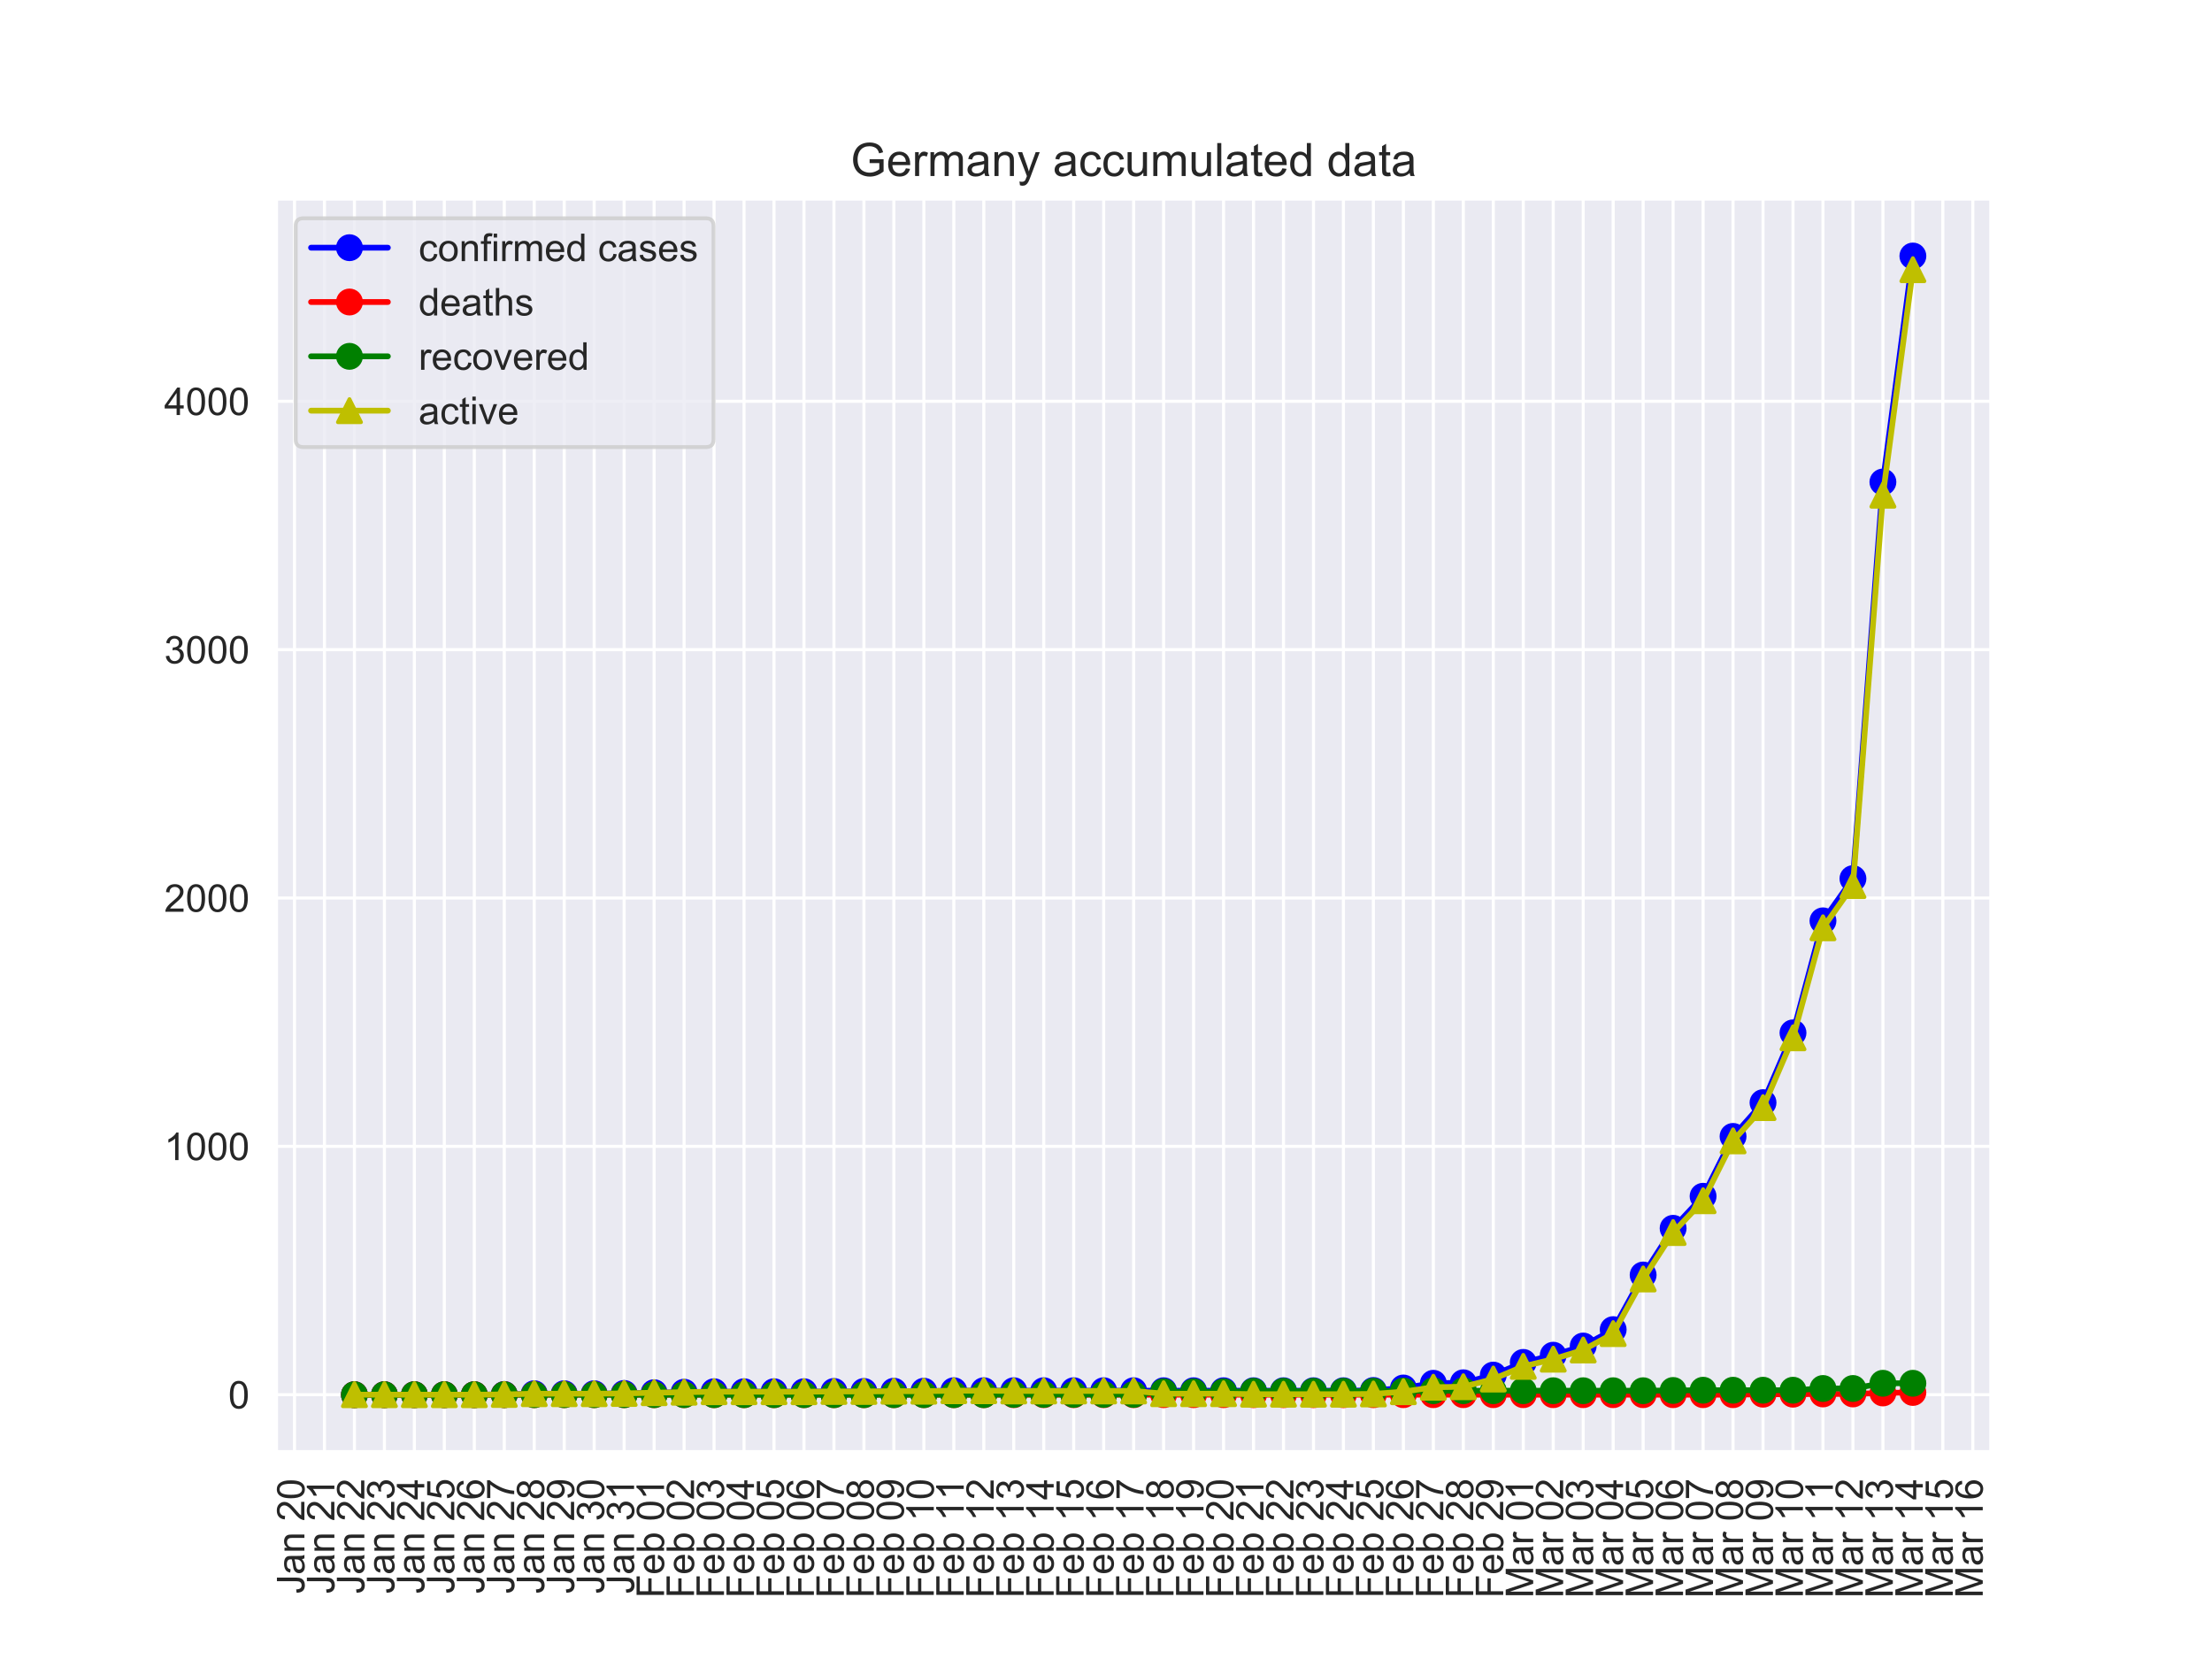 <?xml version="1.0" encoding="utf-8" standalone="no"?>
<!DOCTYPE svg PUBLIC "-//W3C//DTD SVG 1.1//EN"
  "http://www.w3.org/Graphics/SVG/1.1/DTD/svg11.dtd">
<!-- Created with matplotlib (https://matplotlib.org/) -->
<svg height="432pt" version="1.1" viewBox="0 0 576 432" width="576pt" xmlns="http://www.w3.org/2000/svg" xmlns:xlink="http://www.w3.org/1999/xlink">
 <defs>
  <style type="text/css">
*{stroke-linecap:butt;stroke-linejoin:round;}
  </style>
 </defs>
 <g id="figure_1">
  <g id="patch_1">
   <path d="M 0 432 
L 576 432 
L 576 0 
L 0 0 
z
" style="fill:#ffffff;"/>
  </g>
  <g id="axes_1">
   <g id="patch_2">
    <path d="M 72 378 
L 518.4 378 
L 518.4 51.84 
L 72 51.84 
z
" style="fill:#eaeaf2;"/>
   </g>
   <g id="matplotlib.axis_1">
    <g id="xtick_1">
     <g id="line2d_1">
      <path clip-path="url(#p2a7a6b731e)" d="M 76.683 378 
L 76.683 51.84 
" style="fill:none;stroke:#ffffff;stroke-linecap:round;stroke-width:0.8;"/>
     </g>
     <g id="text_1">
      <!-- Jan 20 -->
      <defs>
       <path d="M 2.875 20.312 
L 11.422 21.484 
Q 11.766 13.281 14.5 10.25 
Q 17.234 7.234 22.078 7.234 
Q 25.641 7.234 28.219 8.859 
Q 30.812 10.5 31.781 13.297 
Q 32.766 16.109 32.766 22.266 
L 32.766 71.578 
L 42.234 71.578 
L 42.234 22.797 
Q 42.234 13.812 40.062 8.875 
Q 37.891 3.953 33.172 1.359 
Q 28.469 -1.219 22.125 -1.219 
Q 12.703 -1.219 7.688 4.203 
Q 2.688 9.625 2.875 20.312 
z
" id="ArialMT-74"/>
       <path d="M 40.438 6.391 
Q 35.547 2.25 31.031 0.531 
Q 26.516 -1.172 21.344 -1.172 
Q 12.797 -1.172 8.203 3 
Q 3.609 7.172 3.609 13.672 
Q 3.609 17.484 5.344 20.625 
Q 7.078 23.781 9.891 25.688 
Q 12.703 27.594 16.219 28.562 
Q 18.797 29.25 24.031 29.891 
Q 34.672 31.156 39.703 32.906 
Q 39.75 34.719 39.75 35.203 
Q 39.75 40.578 37.25 42.781 
Q 33.891 45.75 27.25 45.75 
Q 21.047 45.75 18.094 43.578 
Q 15.141 41.406 13.719 35.891 
L 5.125 37.062 
Q 6.297 42.578 8.984 45.969 
Q 11.672 49.359 16.75 51.188 
Q 21.828 53.031 28.516 53.031 
Q 35.156 53.031 39.297 51.469 
Q 43.453 49.906 45.406 47.531 
Q 47.359 45.172 48.141 41.547 
Q 48.578 39.312 48.578 33.453 
L 48.578 21.734 
Q 48.578 9.469 49.141 6.219 
Q 49.703 2.984 51.375 0 
L 42.188 0 
Q 40.828 2.734 40.438 6.391 
z
M 39.703 26.031 
Q 34.906 24.078 25.344 22.703 
Q 19.922 21.922 17.672 20.938 
Q 15.438 19.969 14.203 18.094 
Q 12.984 16.219 12.984 13.922 
Q 12.984 10.406 15.641 8.062 
Q 18.312 5.719 23.438 5.719 
Q 28.516 5.719 32.469 7.938 
Q 36.422 10.156 38.281 14.016 
Q 39.703 17 39.703 22.797 
z
" id="ArialMT-97"/>
       <path d="M 6.594 0 
L 6.594 51.859 
L 14.5 51.859 
L 14.5 44.484 
Q 20.219 53.031 31 53.031 
Q 35.688 53.031 39.625 51.344 
Q 43.562 49.656 45.516 46.922 
Q 47.469 44.188 48.25 40.438 
Q 48.734 37.984 48.734 31.891 
L 48.734 0 
L 39.938 0 
L 39.938 31.547 
Q 39.938 36.922 38.906 39.578 
Q 37.891 42.234 35.281 43.812 
Q 32.672 45.406 29.156 45.406 
Q 23.531 45.406 19.453 41.844 
Q 15.375 38.281 15.375 28.328 
L 15.375 0 
z
" id="ArialMT-110"/>
       <path id="ArialMT-32"/>
       <path d="M 50.344 8.453 
L 50.344 0 
L 3.031 0 
Q 2.938 3.172 4.047 6.109 
Q 5.859 10.938 9.828 15.625 
Q 13.812 20.312 21.344 26.469 
Q 33.016 36.031 37.109 41.625 
Q 41.219 47.219 41.219 52.203 
Q 41.219 57.422 37.469 61 
Q 33.734 64.594 27.734 64.594 
Q 21.391 64.594 17.578 60.781 
Q 13.766 56.984 13.719 50.25 
L 4.688 51.172 
Q 5.609 61.281 11.656 66.578 
Q 17.719 71.875 27.938 71.875 
Q 38.234 71.875 44.234 66.156 
Q 50.25 60.453 50.25 52 
Q 50.25 47.703 48.484 43.547 
Q 46.734 39.406 42.656 34.812 
Q 38.578 30.219 29.109 22.219 
Q 21.188 15.578 18.938 13.203 
Q 16.703 10.844 15.234 8.453 
z
" id="ArialMT-50"/>
       <path d="M 4.156 35.297 
Q 4.156 48 6.766 55.734 
Q 9.375 63.484 14.516 67.672 
Q 19.672 71.875 27.484 71.875 
Q 33.25 71.875 37.594 69.547 
Q 41.938 67.234 44.766 62.859 
Q 47.609 58.5 49.219 52.219 
Q 50.828 45.953 50.828 35.297 
Q 50.828 22.703 48.234 14.969 
Q 45.656 7.234 40.5 3 
Q 35.359 -1.219 27.484 -1.219 
Q 17.141 -1.219 11.234 6.203 
Q 4.156 15.141 4.156 35.297 
z
M 13.188 35.297 
Q 13.188 17.672 17.312 11.828 
Q 21.438 6 27.484 6 
Q 33.547 6 37.672 11.859 
Q 41.797 17.719 41.797 35.297 
Q 41.797 52.984 37.672 58.781 
Q 33.547 64.594 27.391 64.594 
Q 21.344 64.594 17.719 59.469 
Q 13.188 52.938 13.188 35.297 
z
" id="ArialMT-48"/>
      </defs>
      <g style="fill:#262626;" transform="translate(79.268 415.022)rotate(-90)scale(0.1 -0.1)">
       <use xlink:href="#ArialMT-74"/>
       <use x="50" xlink:href="#ArialMT-97"/>
       <use x="105.615" xlink:href="#ArialMT-110"/>
       <use x="161.23" xlink:href="#ArialMT-32"/>
       <use x="189.014" xlink:href="#ArialMT-50"/>
       <use x="244.629" xlink:href="#ArialMT-48"/>
      </g>
     </g>
    </g>
    <g id="xtick_2">
     <g id="line2d_2">
      <path clip-path="url(#p2a7a6b731e)" d="M 84.487 378 
L 84.487 51.84 
" style="fill:none;stroke:#ffffff;stroke-linecap:round;stroke-width:0.8;"/>
     </g>
     <g id="text_2">
      <!-- Jan 21 -->
      <defs>
       <path d="M 37.25 0 
L 28.469 0 
L 28.469 56 
Q 25.297 52.984 20.141 49.953 
Q 14.984 46.922 10.891 45.406 
L 10.891 53.906 
Q 18.266 57.375 23.781 62.297 
Q 29.297 67.234 31.594 71.875 
L 37.25 71.875 
z
" id="ArialMT-49"/>
      </defs>
      <g style="fill:#262626;" transform="translate(87.072 415.022)rotate(-90)scale(0.1 -0.1)">
       <use xlink:href="#ArialMT-74"/>
       <use x="50" xlink:href="#ArialMT-97"/>
       <use x="105.615" xlink:href="#ArialMT-110"/>
       <use x="161.23" xlink:href="#ArialMT-32"/>
       <use x="189.014" xlink:href="#ArialMT-50"/>
       <use x="244.629" xlink:href="#ArialMT-49"/>
      </g>
     </g>
    </g>
    <g id="xtick_3">
     <g id="line2d_3">
      <path clip-path="url(#p2a7a6b731e)" d="M 92.291 378 
L 92.291 51.84 
" style="fill:none;stroke:#ffffff;stroke-linecap:round;stroke-width:0.8;"/>
     </g>
     <g id="text_3">
      <!-- Jan 22 -->
      <g style="fill:#262626;" transform="translate(94.876 415.022)rotate(-90)scale(0.1 -0.1)">
       <use xlink:href="#ArialMT-74"/>
       <use x="50" xlink:href="#ArialMT-97"/>
       <use x="105.615" xlink:href="#ArialMT-110"/>
       <use x="161.23" xlink:href="#ArialMT-32"/>
       <use x="189.014" xlink:href="#ArialMT-50"/>
       <use x="244.629" xlink:href="#ArialMT-50"/>
      </g>
     </g>
    </g>
    <g id="xtick_4">
     <g id="line2d_4">
      <path clip-path="url(#p2a7a6b731e)" d="M 100.095 378 
L 100.095 51.84 
" style="fill:none;stroke:#ffffff;stroke-linecap:round;stroke-width:0.8;"/>
     </g>
     <g id="text_4">
      <!-- Jan 23 -->
      <defs>
       <path d="M 4.203 18.891 
L 12.984 20.062 
Q 14.5 12.594 18.141 9.297 
Q 21.781 6 27 6 
Q 33.203 6 37.469 10.297 
Q 41.75 14.594 41.75 20.953 
Q 41.75 27 37.797 30.922 
Q 33.844 34.859 27.734 34.859 
Q 25.25 34.859 21.531 33.891 
L 22.516 41.609 
Q 23.391 41.5 23.922 41.5 
Q 29.547 41.5 34.031 44.422 
Q 38.531 47.359 38.531 53.469 
Q 38.531 58.297 35.25 61.469 
Q 31.984 64.656 26.812 64.656 
Q 21.688 64.656 18.266 61.422 
Q 14.844 58.203 13.875 51.766 
L 5.078 53.328 
Q 6.688 62.156 12.391 67.016 
Q 18.109 71.875 26.609 71.875 
Q 32.469 71.875 37.391 69.359 
Q 42.328 66.844 44.938 62.5 
Q 47.562 58.156 47.562 53.266 
Q 47.562 48.641 45.062 44.828 
Q 42.578 41.016 37.703 38.766 
Q 44.047 37.312 47.562 32.688 
Q 51.078 28.078 51.078 21.141 
Q 51.078 11.766 44.234 5.25 
Q 37.406 -1.266 26.953 -1.266 
Q 17.531 -1.266 11.297 4.344 
Q 5.078 9.969 4.203 18.891 
z
" id="ArialMT-51"/>
      </defs>
      <g style="fill:#262626;" transform="translate(102.68 415.022)rotate(-90)scale(0.1 -0.1)">
       <use xlink:href="#ArialMT-74"/>
       <use x="50" xlink:href="#ArialMT-97"/>
       <use x="105.615" xlink:href="#ArialMT-110"/>
       <use x="161.23" xlink:href="#ArialMT-32"/>
       <use x="189.014" xlink:href="#ArialMT-50"/>
       <use x="244.629" xlink:href="#ArialMT-51"/>
      </g>
     </g>
    </g>
    <g id="xtick_5">
     <g id="line2d_5">
      <path clip-path="url(#p2a7a6b731e)" d="M 107.899 378 
L 107.899 51.84 
" style="fill:none;stroke:#ffffff;stroke-linecap:round;stroke-width:0.8;"/>
     </g>
     <g id="text_5">
      <!-- Jan 24 -->
      <defs>
       <path d="M 32.328 0 
L 32.328 17.141 
L 1.266 17.141 
L 1.266 25.203 
L 33.938 71.578 
L 41.109 71.578 
L 41.109 25.203 
L 50.781 25.203 
L 50.781 17.141 
L 41.109 17.141 
L 41.109 0 
z
M 32.328 25.203 
L 32.328 57.469 
L 9.906 25.203 
z
" id="ArialMT-52"/>
      </defs>
      <g style="fill:#262626;" transform="translate(110.484 415.022)rotate(-90)scale(0.1 -0.1)">
       <use xlink:href="#ArialMT-74"/>
       <use x="50" xlink:href="#ArialMT-97"/>
       <use x="105.615" xlink:href="#ArialMT-110"/>
       <use x="161.23" xlink:href="#ArialMT-32"/>
       <use x="189.014" xlink:href="#ArialMT-50"/>
       <use x="244.629" xlink:href="#ArialMT-52"/>
      </g>
     </g>
    </g>
    <g id="xtick_6">
     <g id="line2d_6">
      <path clip-path="url(#p2a7a6b731e)" d="M 115.703 378 
L 115.703 51.84 
" style="fill:none;stroke:#ffffff;stroke-linecap:round;stroke-width:0.8;"/>
     </g>
     <g id="text_6">
      <!-- Jan 25 -->
      <defs>
       <path d="M 4.156 18.75 
L 13.375 19.531 
Q 14.406 12.797 18.141 9.391 
Q 21.875 6 27.156 6 
Q 33.5 6 37.891 10.781 
Q 42.281 15.578 42.281 23.484 
Q 42.281 31 38.062 35.344 
Q 33.844 39.703 27 39.703 
Q 22.75 39.703 19.328 37.766 
Q 15.922 35.844 13.969 32.766 
L 5.719 33.844 
L 12.641 70.609 
L 48.25 70.609 
L 48.25 62.203 
L 19.672 62.203 
L 15.828 42.969 
Q 22.266 47.469 29.344 47.469 
Q 38.719 47.469 45.156 40.969 
Q 51.609 34.469 51.609 24.266 
Q 51.609 14.547 45.953 7.469 
Q 39.062 -1.219 27.156 -1.219 
Q 17.391 -1.219 11.203 4.25 
Q 5.031 9.719 4.156 18.75 
z
" id="ArialMT-53"/>
      </defs>
      <g style="fill:#262626;" transform="translate(118.289 415.022)rotate(-90)scale(0.1 -0.1)">
       <use xlink:href="#ArialMT-74"/>
       <use x="50" xlink:href="#ArialMT-97"/>
       <use x="105.615" xlink:href="#ArialMT-110"/>
       <use x="161.23" xlink:href="#ArialMT-32"/>
       <use x="189.014" xlink:href="#ArialMT-50"/>
       <use x="244.629" xlink:href="#ArialMT-53"/>
      </g>
     </g>
    </g>
    <g id="xtick_7">
     <g id="line2d_7">
      <path clip-path="url(#p2a7a6b731e)" d="M 123.508 378 
L 123.508 51.84 
" style="fill:none;stroke:#ffffff;stroke-linecap:round;stroke-width:0.8;"/>
     </g>
     <g id="text_7">
      <!-- Jan 26 -->
      <defs>
       <path d="M 49.75 54.047 
L 41.016 53.375 
Q 39.844 58.547 37.703 60.891 
Q 34.125 64.656 28.906 64.656 
Q 24.703 64.656 21.531 62.312 
Q 17.391 59.281 14.984 53.469 
Q 12.594 47.656 12.5 36.922 
Q 15.672 41.75 20.266 44.094 
Q 24.859 46.438 29.891 46.438 
Q 38.672 46.438 44.844 39.969 
Q 51.031 33.5 51.031 23.25 
Q 51.031 16.5 48.125 10.719 
Q 45.219 4.938 40.141 1.859 
Q 35.062 -1.219 28.609 -1.219 
Q 17.625 -1.219 10.688 6.859 
Q 3.766 14.938 3.766 33.5 
Q 3.766 54.25 11.422 63.672 
Q 18.109 71.875 29.438 71.875 
Q 37.891 71.875 43.281 67.141 
Q 48.688 62.406 49.75 54.047 
z
M 13.875 23.188 
Q 13.875 18.656 15.797 14.5 
Q 17.719 10.359 21.188 8.172 
Q 24.656 6 28.469 6 
Q 34.031 6 38.031 10.484 
Q 42.047 14.984 42.047 22.703 
Q 42.047 30.125 38.078 34.391 
Q 34.125 38.672 28.125 38.672 
Q 22.172 38.672 18.016 34.391 
Q 13.875 30.125 13.875 23.188 
z
" id="ArialMT-54"/>
      </defs>
      <g style="fill:#262626;" transform="translate(126.093 415.022)rotate(-90)scale(0.1 -0.1)">
       <use xlink:href="#ArialMT-74"/>
       <use x="50" xlink:href="#ArialMT-97"/>
       <use x="105.615" xlink:href="#ArialMT-110"/>
       <use x="161.23" xlink:href="#ArialMT-32"/>
       <use x="189.014" xlink:href="#ArialMT-50"/>
       <use x="244.629" xlink:href="#ArialMT-54"/>
      </g>
     </g>
    </g>
    <g id="xtick_8">
     <g id="line2d_8">
      <path clip-path="url(#p2a7a6b731e)" d="M 131.312 378 
L 131.312 51.84 
" style="fill:none;stroke:#ffffff;stroke-linecap:round;stroke-width:0.8;"/>
     </g>
     <g id="text_8">
      <!-- Jan 27 -->
      <defs>
       <path d="M 4.734 62.203 
L 4.734 70.656 
L 51.078 70.656 
L 51.078 63.812 
Q 44.234 56.547 37.516 44.484 
Q 30.812 32.422 27.156 19.672 
Q 24.516 10.688 23.781 0 
L 14.75 0 
Q 14.891 8.453 18.062 20.406 
Q 21.234 32.375 27.172 43.484 
Q 33.109 54.594 39.797 62.203 
z
" id="ArialMT-55"/>
      </defs>
      <g style="fill:#262626;" transform="translate(133.897 415.022)rotate(-90)scale(0.1 -0.1)">
       <use xlink:href="#ArialMT-74"/>
       <use x="50" xlink:href="#ArialMT-97"/>
       <use x="105.615" xlink:href="#ArialMT-110"/>
       <use x="161.23" xlink:href="#ArialMT-32"/>
       <use x="189.014" xlink:href="#ArialMT-50"/>
       <use x="244.629" xlink:href="#ArialMT-55"/>
      </g>
     </g>
    </g>
    <g id="xtick_9">
     <g id="line2d_9">
      <path clip-path="url(#p2a7a6b731e)" d="M 139.116 378 
L 139.116 51.84 
" style="fill:none;stroke:#ffffff;stroke-linecap:round;stroke-width:0.8;"/>
     </g>
     <g id="text_9">
      <!-- Jan 28 -->
      <defs>
       <path d="M 17.672 38.812 
Q 12.203 40.828 9.562 44.531 
Q 6.938 48.25 6.938 53.422 
Q 6.938 61.234 12.547 66.547 
Q 18.172 71.875 27.484 71.875 
Q 36.859 71.875 42.578 66.422 
Q 48.297 60.984 48.297 53.172 
Q 48.297 48.188 45.672 44.5 
Q 43.062 40.828 37.75 38.812 
Q 44.344 36.672 47.781 31.875 
Q 51.219 27.094 51.219 20.453 
Q 51.219 11.281 44.719 5.031 
Q 38.234 -1.219 27.641 -1.219 
Q 17.047 -1.219 10.547 5.047 
Q 4.047 11.328 4.047 20.703 
Q 4.047 27.688 7.594 32.391 
Q 11.141 37.109 17.672 38.812 
z
M 15.922 53.719 
Q 15.922 48.641 19.188 45.406 
Q 22.469 42.188 27.688 42.188 
Q 32.766 42.188 36.016 45.375 
Q 39.266 48.578 39.266 53.219 
Q 39.266 58.062 35.906 61.359 
Q 32.562 64.656 27.594 64.656 
Q 22.562 64.656 19.234 61.422 
Q 15.922 58.203 15.922 53.719 
z
M 13.094 20.656 
Q 13.094 16.891 14.875 13.375 
Q 16.656 9.859 20.172 7.922 
Q 23.688 6 27.734 6 
Q 34.031 6 38.125 10.047 
Q 42.234 14.109 42.234 20.359 
Q 42.234 26.703 38.016 30.859 
Q 33.797 35.016 27.438 35.016 
Q 21.234 35.016 17.156 30.906 
Q 13.094 26.812 13.094 20.656 
z
" id="ArialMT-56"/>
      </defs>
      <g style="fill:#262626;" transform="translate(141.701 415.022)rotate(-90)scale(0.1 -0.1)">
       <use xlink:href="#ArialMT-74"/>
       <use x="50" xlink:href="#ArialMT-97"/>
       <use x="105.615" xlink:href="#ArialMT-110"/>
       <use x="161.23" xlink:href="#ArialMT-32"/>
       <use x="189.014" xlink:href="#ArialMT-50"/>
       <use x="244.629" xlink:href="#ArialMT-56"/>
      </g>
     </g>
    </g>
    <g id="xtick_10">
     <g id="line2d_10">
      <path clip-path="url(#p2a7a6b731e)" d="M 146.92 378 
L 146.92 51.84 
" style="fill:none;stroke:#ffffff;stroke-linecap:round;stroke-width:0.8;"/>
     </g>
     <g id="text_10">
      <!-- Jan 29 -->
      <defs>
       <path d="M 5.469 16.547 
L 13.922 17.328 
Q 14.984 11.375 18.016 8.688 
Q 21.047 6 25.781 6 
Q 29.828 6 32.875 7.859 
Q 35.938 9.719 37.891 12.812 
Q 39.844 15.922 41.156 21.188 
Q 42.484 26.469 42.484 31.938 
Q 42.484 32.516 42.438 33.688 
Q 39.797 29.5 35.234 26.875 
Q 30.672 24.266 25.344 24.266 
Q 16.453 24.266 10.297 30.703 
Q 4.156 37.156 4.156 47.703 
Q 4.156 58.594 10.578 65.234 
Q 17 71.875 26.656 71.875 
Q 33.641 71.875 39.422 68.109 
Q 45.219 64.359 48.219 57.391 
Q 51.219 50.438 51.219 37.25 
Q 51.219 23.531 48.234 15.406 
Q 45.266 7.281 39.375 3.031 
Q 33.5 -1.219 25.594 -1.219 
Q 17.188 -1.219 11.859 3.438 
Q 6.547 8.109 5.469 16.547 
z
M 41.453 48.141 
Q 41.453 55.719 37.422 60.156 
Q 33.406 64.594 27.734 64.594 
Q 21.875 64.594 17.531 59.812 
Q 13.188 55.031 13.188 47.406 
Q 13.188 40.578 17.312 36.297 
Q 21.438 32.031 27.484 32.031 
Q 33.594 32.031 37.516 36.297 
Q 41.453 40.578 41.453 48.141 
z
" id="ArialMT-57"/>
      </defs>
      <g style="fill:#262626;" transform="translate(149.505 415.022)rotate(-90)scale(0.1 -0.1)">
       <use xlink:href="#ArialMT-74"/>
       <use x="50" xlink:href="#ArialMT-97"/>
       <use x="105.615" xlink:href="#ArialMT-110"/>
       <use x="161.23" xlink:href="#ArialMT-32"/>
       <use x="189.014" xlink:href="#ArialMT-50"/>
       <use x="244.629" xlink:href="#ArialMT-57"/>
      </g>
     </g>
    </g>
    <g id="xtick_11">
     <g id="line2d_11">
      <path clip-path="url(#p2a7a6b731e)" d="M 154.724 378 
L 154.724 51.84 
" style="fill:none;stroke:#ffffff;stroke-linecap:round;stroke-width:0.8;"/>
     </g>
     <g id="text_11">
      <!-- Jan 30 -->
      <g style="fill:#262626;" transform="translate(157.31 415.022)rotate(-90)scale(0.1 -0.1)">
       <use xlink:href="#ArialMT-74"/>
       <use x="50" xlink:href="#ArialMT-97"/>
       <use x="105.615" xlink:href="#ArialMT-110"/>
       <use x="161.23" xlink:href="#ArialMT-32"/>
       <use x="189.014" xlink:href="#ArialMT-51"/>
       <use x="244.629" xlink:href="#ArialMT-48"/>
      </g>
     </g>
    </g>
    <g id="xtick_12">
     <g id="line2d_12">
      <path clip-path="url(#p2a7a6b731e)" d="M 162.529 378 
L 162.529 51.84 
" style="fill:none;stroke:#ffffff;stroke-linecap:round;stroke-width:0.8;"/>
     </g>
     <g id="text_12">
      <!-- Jan 31 -->
      <g style="fill:#262626;" transform="translate(165.114 415.022)rotate(-90)scale(0.1 -0.1)">
       <use xlink:href="#ArialMT-74"/>
       <use x="50" xlink:href="#ArialMT-97"/>
       <use x="105.615" xlink:href="#ArialMT-110"/>
       <use x="161.23" xlink:href="#ArialMT-32"/>
       <use x="189.014" xlink:href="#ArialMT-51"/>
       <use x="244.629" xlink:href="#ArialMT-49"/>
      </g>
     </g>
    </g>
    <g id="xtick_13">
     <g id="line2d_13">
      <path clip-path="url(#p2a7a6b731e)" d="M 170.333 378 
L 170.333 51.84 
" style="fill:none;stroke:#ffffff;stroke-linecap:round;stroke-width:0.8;"/>
     </g>
     <g id="text_13">
      <!-- Feb 01 -->
      <defs>
       <path d="M 8.203 0 
L 8.203 71.578 
L 56.5 71.578 
L 56.5 63.141 
L 17.672 63.141 
L 17.672 40.969 
L 51.266 40.969 
L 51.266 32.516 
L 17.672 32.516 
L 17.672 0 
z
" id="ArialMT-70"/>
       <path d="M 42.094 16.703 
L 51.172 15.578 
Q 49.031 7.625 43.219 3.219 
Q 37.406 -1.172 28.375 -1.172 
Q 17 -1.172 10.328 5.828 
Q 3.656 12.844 3.656 25.484 
Q 3.656 38.578 10.391 45.797 
Q 17.141 53.031 27.875 53.031 
Q 38.281 53.031 44.875 45.953 
Q 51.469 38.875 51.469 26.031 
Q 51.469 25.25 51.422 23.688 
L 12.75 23.688 
Q 13.234 15.141 17.578 10.594 
Q 21.922 6.062 28.422 6.062 
Q 33.25 6.062 36.672 8.594 
Q 40.094 11.141 42.094 16.703 
z
M 13.234 30.906 
L 42.188 30.906 
Q 41.609 37.453 38.875 40.719 
Q 34.672 45.797 27.984 45.797 
Q 21.922 45.797 17.797 41.75 
Q 13.672 37.703 13.234 30.906 
z
" id="ArialMT-101"/>
       <path d="M 14.703 0 
L 6.547 0 
L 6.547 71.578 
L 15.328 71.578 
L 15.328 46.047 
Q 20.906 53.031 29.547 53.031 
Q 34.328 53.031 38.594 51.094 
Q 42.875 49.172 45.625 45.672 
Q 48.391 42.188 49.953 37.25 
Q 51.516 32.328 51.516 26.703 
Q 51.516 13.375 44.922 6.094 
Q 38.328 -1.172 29.109 -1.172 
Q 19.922 -1.172 14.703 6.5 
z
M 14.594 26.312 
Q 14.594 17 17.141 12.844 
Q 21.297 6.062 28.375 6.062 
Q 34.125 6.062 38.328 11.062 
Q 42.531 16.062 42.531 25.984 
Q 42.531 36.141 38.5 40.969 
Q 34.469 45.797 28.766 45.797 
Q 23 45.797 18.797 40.797 
Q 14.594 35.797 14.594 26.312 
z
" id="ArialMT-98"/>
      </defs>
      <g style="fill:#262626;" transform="translate(172.918 416.13)rotate(-90)scale(0.1 -0.1)">
       <use xlink:href="#ArialMT-70"/>
       <use x="61.084" xlink:href="#ArialMT-101"/>
       <use x="116.699" xlink:href="#ArialMT-98"/>
       <use x="172.314" xlink:href="#ArialMT-32"/>
       <use x="200.098" xlink:href="#ArialMT-48"/>
       <use x="255.713" xlink:href="#ArialMT-49"/>
      </g>
     </g>
    </g>
    <g id="xtick_14">
     <g id="line2d_14">
      <path clip-path="url(#p2a7a6b731e)" d="M 178.137 378 
L 178.137 51.84 
" style="fill:none;stroke:#ffffff;stroke-linecap:round;stroke-width:0.8;"/>
     </g>
     <g id="text_14">
      <!-- Feb 02 -->
      <g style="fill:#262626;" transform="translate(180.722 416.13)rotate(-90)scale(0.1 -0.1)">
       <use xlink:href="#ArialMT-70"/>
       <use x="61.084" xlink:href="#ArialMT-101"/>
       <use x="116.699" xlink:href="#ArialMT-98"/>
       <use x="172.314" xlink:href="#ArialMT-32"/>
       <use x="200.098" xlink:href="#ArialMT-48"/>
       <use x="255.713" xlink:href="#ArialMT-50"/>
      </g>
     </g>
    </g>
    <g id="xtick_15">
     <g id="line2d_15">
      <path clip-path="url(#p2a7a6b731e)" d="M 185.941 378 
L 185.941 51.84 
" style="fill:none;stroke:#ffffff;stroke-linecap:round;stroke-width:0.8;"/>
     </g>
     <g id="text_15">
      <!-- Feb 03 -->
      <g style="fill:#262626;" transform="translate(188.526 416.13)rotate(-90)scale(0.1 -0.1)">
       <use xlink:href="#ArialMT-70"/>
       <use x="61.084" xlink:href="#ArialMT-101"/>
       <use x="116.699" xlink:href="#ArialMT-98"/>
       <use x="172.314" xlink:href="#ArialMT-32"/>
       <use x="200.098" xlink:href="#ArialMT-48"/>
       <use x="255.713" xlink:href="#ArialMT-51"/>
      </g>
     </g>
    </g>
    <g id="xtick_16">
     <g id="line2d_16">
      <path clip-path="url(#p2a7a6b731e)" d="M 193.745 378 
L 193.745 51.84 
" style="fill:none;stroke:#ffffff;stroke-linecap:round;stroke-width:0.8;"/>
     </g>
     <g id="text_16">
      <!-- Feb 04 -->
      <g style="fill:#262626;" transform="translate(196.331 416.13)rotate(-90)scale(0.1 -0.1)">
       <use xlink:href="#ArialMT-70"/>
       <use x="61.084" xlink:href="#ArialMT-101"/>
       <use x="116.699" xlink:href="#ArialMT-98"/>
       <use x="172.314" xlink:href="#ArialMT-32"/>
       <use x="200.098" xlink:href="#ArialMT-48"/>
       <use x="255.713" xlink:href="#ArialMT-52"/>
      </g>
     </g>
    </g>
    <g id="xtick_17">
     <g id="line2d_17">
      <path clip-path="url(#p2a7a6b731e)" d="M 201.55 378 
L 201.55 51.84 
" style="fill:none;stroke:#ffffff;stroke-linecap:round;stroke-width:0.8;"/>
     </g>
     <g id="text_17">
      <!-- Feb 05 -->
      <g style="fill:#262626;" transform="translate(204.135 416.13)rotate(-90)scale(0.1 -0.1)">
       <use xlink:href="#ArialMT-70"/>
       <use x="61.084" xlink:href="#ArialMT-101"/>
       <use x="116.699" xlink:href="#ArialMT-98"/>
       <use x="172.314" xlink:href="#ArialMT-32"/>
       <use x="200.098" xlink:href="#ArialMT-48"/>
       <use x="255.713" xlink:href="#ArialMT-53"/>
      </g>
     </g>
    </g>
    <g id="xtick_18">
     <g id="line2d_18">
      <path clip-path="url(#p2a7a6b731e)" d="M 209.354 378 
L 209.354 51.84 
" style="fill:none;stroke:#ffffff;stroke-linecap:round;stroke-width:0.8;"/>
     </g>
     <g id="text_18">
      <!-- Feb 06 -->
      <g style="fill:#262626;" transform="translate(211.939 416.13)rotate(-90)scale(0.1 -0.1)">
       <use xlink:href="#ArialMT-70"/>
       <use x="61.084" xlink:href="#ArialMT-101"/>
       <use x="116.699" xlink:href="#ArialMT-98"/>
       <use x="172.314" xlink:href="#ArialMT-32"/>
       <use x="200.098" xlink:href="#ArialMT-48"/>
       <use x="255.713" xlink:href="#ArialMT-54"/>
      </g>
     </g>
    </g>
    <g id="xtick_19">
     <g id="line2d_19">
      <path clip-path="url(#p2a7a6b731e)" d="M 217.158 378 
L 217.158 51.84 
" style="fill:none;stroke:#ffffff;stroke-linecap:round;stroke-width:0.8;"/>
     </g>
     <g id="text_19">
      <!-- Feb 07 -->
      <g style="fill:#262626;" transform="translate(219.743 416.13)rotate(-90)scale(0.1 -0.1)">
       <use xlink:href="#ArialMT-70"/>
       <use x="61.084" xlink:href="#ArialMT-101"/>
       <use x="116.699" xlink:href="#ArialMT-98"/>
       <use x="172.314" xlink:href="#ArialMT-32"/>
       <use x="200.098" xlink:href="#ArialMT-48"/>
       <use x="255.713" xlink:href="#ArialMT-55"/>
      </g>
     </g>
    </g>
    <g id="xtick_20">
     <g id="line2d_20">
      <path clip-path="url(#p2a7a6b731e)" d="M 224.962 378 
L 224.962 51.84 
" style="fill:none;stroke:#ffffff;stroke-linecap:round;stroke-width:0.8;"/>
     </g>
     <g id="text_20">
      <!-- Feb 08 -->
      <g style="fill:#262626;" transform="translate(227.547 416.13)rotate(-90)scale(0.1 -0.1)">
       <use xlink:href="#ArialMT-70"/>
       <use x="61.084" xlink:href="#ArialMT-101"/>
       <use x="116.699" xlink:href="#ArialMT-98"/>
       <use x="172.314" xlink:href="#ArialMT-32"/>
       <use x="200.098" xlink:href="#ArialMT-48"/>
       <use x="255.713" xlink:href="#ArialMT-56"/>
      </g>
     </g>
    </g>
    <g id="xtick_21">
     <g id="line2d_21">
      <path clip-path="url(#p2a7a6b731e)" d="M 232.766 378 
L 232.766 51.84 
" style="fill:none;stroke:#ffffff;stroke-linecap:round;stroke-width:0.8;"/>
     </g>
     <g id="text_21">
      <!-- Feb 09 -->
      <g style="fill:#262626;" transform="translate(235.352 416.13)rotate(-90)scale(0.1 -0.1)">
       <use xlink:href="#ArialMT-70"/>
       <use x="61.084" xlink:href="#ArialMT-101"/>
       <use x="116.699" xlink:href="#ArialMT-98"/>
       <use x="172.314" xlink:href="#ArialMT-32"/>
       <use x="200.098" xlink:href="#ArialMT-48"/>
       <use x="255.713" xlink:href="#ArialMT-57"/>
      </g>
     </g>
    </g>
    <g id="xtick_22">
     <g id="line2d_22">
      <path clip-path="url(#p2a7a6b731e)" d="M 240.571 378 
L 240.571 51.84 
" style="fill:none;stroke:#ffffff;stroke-linecap:round;stroke-width:0.8;"/>
     </g>
     <g id="text_22">
      <!-- Feb 10 -->
      <g style="fill:#262626;" transform="translate(243.156 416.13)rotate(-90)scale(0.1 -0.1)">
       <use xlink:href="#ArialMT-70"/>
       <use x="61.084" xlink:href="#ArialMT-101"/>
       <use x="116.699" xlink:href="#ArialMT-98"/>
       <use x="172.314" xlink:href="#ArialMT-32"/>
       <use x="200.098" xlink:href="#ArialMT-49"/>
       <use x="255.713" xlink:href="#ArialMT-48"/>
      </g>
     </g>
    </g>
    <g id="xtick_23">
     <g id="line2d_23">
      <path clip-path="url(#p2a7a6b731e)" d="M 248.375 378 
L 248.375 51.84 
" style="fill:none;stroke:#ffffff;stroke-linecap:round;stroke-width:0.8;"/>
     </g>
     <g id="text_23">
      <!-- Feb 11 -->
      <g style="fill:#262626;" transform="translate(250.96 416.119)rotate(-90)scale(0.1 -0.1)">
       <use xlink:href="#ArialMT-70"/>
       <use x="61.084" xlink:href="#ArialMT-101"/>
       <use x="116.699" xlink:href="#ArialMT-98"/>
       <use x="172.314" xlink:href="#ArialMT-32"/>
       <use x="200.098" xlink:href="#ArialMT-49"/>
       <use x="255.604" xlink:href="#ArialMT-49"/>
      </g>
     </g>
    </g>
    <g id="xtick_24">
     <g id="line2d_24">
      <path clip-path="url(#p2a7a6b731e)" d="M 256.179 378 
L 256.179 51.84 
" style="fill:none;stroke:#ffffff;stroke-linecap:round;stroke-width:0.8;"/>
     </g>
     <g id="text_24">
      <!-- Feb 12 -->
      <g style="fill:#262626;" transform="translate(258.764 416.13)rotate(-90)scale(0.1 -0.1)">
       <use xlink:href="#ArialMT-70"/>
       <use x="61.084" xlink:href="#ArialMT-101"/>
       <use x="116.699" xlink:href="#ArialMT-98"/>
       <use x="172.314" xlink:href="#ArialMT-32"/>
       <use x="200.098" xlink:href="#ArialMT-49"/>
       <use x="255.713" xlink:href="#ArialMT-50"/>
      </g>
     </g>
    </g>
    <g id="xtick_25">
     <g id="line2d_25">
      <path clip-path="url(#p2a7a6b731e)" d="M 263.983 378 
L 263.983 51.84 
" style="fill:none;stroke:#ffffff;stroke-linecap:round;stroke-width:0.8;"/>
     </g>
     <g id="text_25">
      <!-- Feb 13 -->
      <g style="fill:#262626;" transform="translate(266.568 416.13)rotate(-90)scale(0.1 -0.1)">
       <use xlink:href="#ArialMT-70"/>
       <use x="61.084" xlink:href="#ArialMT-101"/>
       <use x="116.699" xlink:href="#ArialMT-98"/>
       <use x="172.314" xlink:href="#ArialMT-32"/>
       <use x="200.098" xlink:href="#ArialMT-49"/>
       <use x="255.713" xlink:href="#ArialMT-51"/>
      </g>
     </g>
    </g>
    <g id="xtick_26">
     <g id="line2d_26">
      <path clip-path="url(#p2a7a6b731e)" d="M 271.787 378 
L 271.787 51.84 
" style="fill:none;stroke:#ffffff;stroke-linecap:round;stroke-width:0.8;"/>
     </g>
     <g id="text_26">
      <!-- Feb 14 -->
      <g style="fill:#262626;" transform="translate(274.373 416.13)rotate(-90)scale(0.1 -0.1)">
       <use xlink:href="#ArialMT-70"/>
       <use x="61.084" xlink:href="#ArialMT-101"/>
       <use x="116.699" xlink:href="#ArialMT-98"/>
       <use x="172.314" xlink:href="#ArialMT-32"/>
       <use x="200.098" xlink:href="#ArialMT-49"/>
       <use x="255.713" xlink:href="#ArialMT-52"/>
      </g>
     </g>
    </g>
    <g id="xtick_27">
     <g id="line2d_27">
      <path clip-path="url(#p2a7a6b731e)" d="M 279.592 378 
L 279.592 51.84 
" style="fill:none;stroke:#ffffff;stroke-linecap:round;stroke-width:0.8;"/>
     </g>
     <g id="text_27">
      <!-- Feb 15 -->
      <g style="fill:#262626;" transform="translate(282.177 416.13)rotate(-90)scale(0.1 -0.1)">
       <use xlink:href="#ArialMT-70"/>
       <use x="61.084" xlink:href="#ArialMT-101"/>
       <use x="116.699" xlink:href="#ArialMT-98"/>
       <use x="172.314" xlink:href="#ArialMT-32"/>
       <use x="200.098" xlink:href="#ArialMT-49"/>
       <use x="255.713" xlink:href="#ArialMT-53"/>
      </g>
     </g>
    </g>
    <g id="xtick_28">
     <g id="line2d_28">
      <path clip-path="url(#p2a7a6b731e)" d="M 287.396 378 
L 287.396 51.84 
" style="fill:none;stroke:#ffffff;stroke-linecap:round;stroke-width:0.8;"/>
     </g>
     <g id="text_28">
      <!-- Feb 16 -->
      <g style="fill:#262626;" transform="translate(289.981 416.13)rotate(-90)scale(0.1 -0.1)">
       <use xlink:href="#ArialMT-70"/>
       <use x="61.084" xlink:href="#ArialMT-101"/>
       <use x="116.699" xlink:href="#ArialMT-98"/>
       <use x="172.314" xlink:href="#ArialMT-32"/>
       <use x="200.098" xlink:href="#ArialMT-49"/>
       <use x="255.713" xlink:href="#ArialMT-54"/>
      </g>
     </g>
    </g>
    <g id="xtick_29">
     <g id="line2d_29">
      <path clip-path="url(#p2a7a6b731e)" d="M 295.2 378 
L 295.2 51.84 
" style="fill:none;stroke:#ffffff;stroke-linecap:round;stroke-width:0.8;"/>
     </g>
     <g id="text_29">
      <!-- Feb 17 -->
      <g style="fill:#262626;" transform="translate(297.785 416.13)rotate(-90)scale(0.1 -0.1)">
       <use xlink:href="#ArialMT-70"/>
       <use x="61.084" xlink:href="#ArialMT-101"/>
       <use x="116.699" xlink:href="#ArialMT-98"/>
       <use x="172.314" xlink:href="#ArialMT-32"/>
       <use x="200.098" xlink:href="#ArialMT-49"/>
       <use x="255.713" xlink:href="#ArialMT-55"/>
      </g>
     </g>
    </g>
    <g id="xtick_30">
     <g id="line2d_30">
      <path clip-path="url(#p2a7a6b731e)" d="M 303.004 378 
L 303.004 51.84 
" style="fill:none;stroke:#ffffff;stroke-linecap:round;stroke-width:0.8;"/>
     </g>
     <g id="text_30">
      <!-- Feb 18 -->
      <g style="fill:#262626;" transform="translate(305.589 416.13)rotate(-90)scale(0.1 -0.1)">
       <use xlink:href="#ArialMT-70"/>
       <use x="61.084" xlink:href="#ArialMT-101"/>
       <use x="116.699" xlink:href="#ArialMT-98"/>
       <use x="172.314" xlink:href="#ArialMT-32"/>
       <use x="200.098" xlink:href="#ArialMT-49"/>
       <use x="255.713" xlink:href="#ArialMT-56"/>
      </g>
     </g>
    </g>
    <g id="xtick_31">
     <g id="line2d_31">
      <path clip-path="url(#p2a7a6b731e)" d="M 310.808 378 
L 310.808 51.84 
" style="fill:none;stroke:#ffffff;stroke-linecap:round;stroke-width:0.8;"/>
     </g>
     <g id="text_31">
      <!-- Feb 19 -->
      <g style="fill:#262626;" transform="translate(313.394 416.13)rotate(-90)scale(0.1 -0.1)">
       <use xlink:href="#ArialMT-70"/>
       <use x="61.084" xlink:href="#ArialMT-101"/>
       <use x="116.699" xlink:href="#ArialMT-98"/>
       <use x="172.314" xlink:href="#ArialMT-32"/>
       <use x="200.098" xlink:href="#ArialMT-49"/>
       <use x="255.713" xlink:href="#ArialMT-57"/>
      </g>
     </g>
    </g>
    <g id="xtick_32">
     <g id="line2d_32">
      <path clip-path="url(#p2a7a6b731e)" d="M 318.613 378 
L 318.613 51.84 
" style="fill:none;stroke:#ffffff;stroke-linecap:round;stroke-width:0.8;"/>
     </g>
     <g id="text_32">
      <!-- Feb 20 -->
      <g style="fill:#262626;" transform="translate(321.198 416.13)rotate(-90)scale(0.1 -0.1)">
       <use xlink:href="#ArialMT-70"/>
       <use x="61.084" xlink:href="#ArialMT-101"/>
       <use x="116.699" xlink:href="#ArialMT-98"/>
       <use x="172.314" xlink:href="#ArialMT-32"/>
       <use x="200.098" xlink:href="#ArialMT-50"/>
       <use x="255.713" xlink:href="#ArialMT-48"/>
      </g>
     </g>
    </g>
    <g id="xtick_33">
     <g id="line2d_33">
      <path clip-path="url(#p2a7a6b731e)" d="M 326.417 378 
L 326.417 51.84 
" style="fill:none;stroke:#ffffff;stroke-linecap:round;stroke-width:0.8;"/>
     </g>
     <g id="text_33">
      <!-- Feb 21 -->
      <g style="fill:#262626;" transform="translate(329.002 416.13)rotate(-90)scale(0.1 -0.1)">
       <use xlink:href="#ArialMT-70"/>
       <use x="61.084" xlink:href="#ArialMT-101"/>
       <use x="116.699" xlink:href="#ArialMT-98"/>
       <use x="172.314" xlink:href="#ArialMT-32"/>
       <use x="200.098" xlink:href="#ArialMT-50"/>
       <use x="255.713" xlink:href="#ArialMT-49"/>
      </g>
     </g>
    </g>
    <g id="xtick_34">
     <g id="line2d_34">
      <path clip-path="url(#p2a7a6b731e)" d="M 334.221 378 
L 334.221 51.84 
" style="fill:none;stroke:#ffffff;stroke-linecap:round;stroke-width:0.8;"/>
     </g>
     <g id="text_34">
      <!-- Feb 22 -->
      <g style="fill:#262626;" transform="translate(336.806 416.13)rotate(-90)scale(0.1 -0.1)">
       <use xlink:href="#ArialMT-70"/>
       <use x="61.084" xlink:href="#ArialMT-101"/>
       <use x="116.699" xlink:href="#ArialMT-98"/>
       <use x="172.314" xlink:href="#ArialMT-32"/>
       <use x="200.098" xlink:href="#ArialMT-50"/>
       <use x="255.713" xlink:href="#ArialMT-50"/>
      </g>
     </g>
    </g>
    <g id="xtick_35">
     <g id="line2d_35">
      <path clip-path="url(#p2a7a6b731e)" d="M 342.025 378 
L 342.025 51.84 
" style="fill:none;stroke:#ffffff;stroke-linecap:round;stroke-width:0.8;"/>
     </g>
     <g id="text_35">
      <!-- Feb 23 -->
      <g style="fill:#262626;" transform="translate(344.61 416.13)rotate(-90)scale(0.1 -0.1)">
       <use xlink:href="#ArialMT-70"/>
       <use x="61.084" xlink:href="#ArialMT-101"/>
       <use x="116.699" xlink:href="#ArialMT-98"/>
       <use x="172.314" xlink:href="#ArialMT-32"/>
       <use x="200.098" xlink:href="#ArialMT-50"/>
       <use x="255.713" xlink:href="#ArialMT-51"/>
      </g>
     </g>
    </g>
    <g id="xtick_36">
     <g id="line2d_36">
      <path clip-path="url(#p2a7a6b731e)" d="M 349.829 378 
L 349.829 51.84 
" style="fill:none;stroke:#ffffff;stroke-linecap:round;stroke-width:0.8;"/>
     </g>
     <g id="text_36">
      <!-- Feb 24 -->
      <g style="fill:#262626;" transform="translate(352.415 416.13)rotate(-90)scale(0.1 -0.1)">
       <use xlink:href="#ArialMT-70"/>
       <use x="61.084" xlink:href="#ArialMT-101"/>
       <use x="116.699" xlink:href="#ArialMT-98"/>
       <use x="172.314" xlink:href="#ArialMT-32"/>
       <use x="200.098" xlink:href="#ArialMT-50"/>
       <use x="255.713" xlink:href="#ArialMT-52"/>
      </g>
     </g>
    </g>
    <g id="xtick_37">
     <g id="line2d_37">
      <path clip-path="url(#p2a7a6b731e)" d="M 357.634 378 
L 357.634 51.84 
" style="fill:none;stroke:#ffffff;stroke-linecap:round;stroke-width:0.8;"/>
     </g>
     <g id="text_37">
      <!-- Feb 25 -->
      <g style="fill:#262626;" transform="translate(360.219 416.13)rotate(-90)scale(0.1 -0.1)">
       <use xlink:href="#ArialMT-70"/>
       <use x="61.084" xlink:href="#ArialMT-101"/>
       <use x="116.699" xlink:href="#ArialMT-98"/>
       <use x="172.314" xlink:href="#ArialMT-32"/>
       <use x="200.098" xlink:href="#ArialMT-50"/>
       <use x="255.713" xlink:href="#ArialMT-53"/>
      </g>
     </g>
    </g>
    <g id="xtick_38">
     <g id="line2d_38">
      <path clip-path="url(#p2a7a6b731e)" d="M 365.438 378 
L 365.438 51.84 
" style="fill:none;stroke:#ffffff;stroke-linecap:round;stroke-width:0.8;"/>
     </g>
     <g id="text_38">
      <!-- Feb 26 -->
      <g style="fill:#262626;" transform="translate(368.023 416.13)rotate(-90)scale(0.1 -0.1)">
       <use xlink:href="#ArialMT-70"/>
       <use x="61.084" xlink:href="#ArialMT-101"/>
       <use x="116.699" xlink:href="#ArialMT-98"/>
       <use x="172.314" xlink:href="#ArialMT-32"/>
       <use x="200.098" xlink:href="#ArialMT-50"/>
       <use x="255.713" xlink:href="#ArialMT-54"/>
      </g>
     </g>
    </g>
    <g id="xtick_39">
     <g id="line2d_39">
      <path clip-path="url(#p2a7a6b731e)" d="M 373.242 378 
L 373.242 51.84 
" style="fill:none;stroke:#ffffff;stroke-linecap:round;stroke-width:0.8;"/>
     </g>
     <g id="text_39">
      <!-- Feb 27 -->
      <g style="fill:#262626;" transform="translate(375.827 416.13)rotate(-90)scale(0.1 -0.1)">
       <use xlink:href="#ArialMT-70"/>
       <use x="61.084" xlink:href="#ArialMT-101"/>
       <use x="116.699" xlink:href="#ArialMT-98"/>
       <use x="172.314" xlink:href="#ArialMT-32"/>
       <use x="200.098" xlink:href="#ArialMT-50"/>
       <use x="255.713" xlink:href="#ArialMT-55"/>
      </g>
     </g>
    </g>
    <g id="xtick_40">
     <g id="line2d_40">
      <path clip-path="url(#p2a7a6b731e)" d="M 381.046 378 
L 381.046 51.84 
" style="fill:none;stroke:#ffffff;stroke-linecap:round;stroke-width:0.8;"/>
     </g>
     <g id="text_40">
      <!-- Feb 28 -->
      <g style="fill:#262626;" transform="translate(383.631 416.13)rotate(-90)scale(0.1 -0.1)">
       <use xlink:href="#ArialMT-70"/>
       <use x="61.084" xlink:href="#ArialMT-101"/>
       <use x="116.699" xlink:href="#ArialMT-98"/>
       <use x="172.314" xlink:href="#ArialMT-32"/>
       <use x="200.098" xlink:href="#ArialMT-50"/>
       <use x="255.713" xlink:href="#ArialMT-56"/>
      </g>
     </g>
    </g>
    <g id="xtick_41">
     <g id="line2d_41">
      <path clip-path="url(#p2a7a6b731e)" d="M 388.85 378 
L 388.85 51.84 
" style="fill:none;stroke:#ffffff;stroke-linecap:round;stroke-width:0.8;"/>
     </g>
     <g id="text_41">
      <!-- Feb 29 -->
      <g style="fill:#262626;" transform="translate(391.436 416.13)rotate(-90)scale(0.1 -0.1)">
       <use xlink:href="#ArialMT-70"/>
       <use x="61.084" xlink:href="#ArialMT-101"/>
       <use x="116.699" xlink:href="#ArialMT-98"/>
       <use x="172.314" xlink:href="#ArialMT-32"/>
       <use x="200.098" xlink:href="#ArialMT-50"/>
       <use x="255.713" xlink:href="#ArialMT-57"/>
      </g>
     </g>
    </g>
    <g id="xtick_42">
     <g id="line2d_42">
      <path clip-path="url(#p2a7a6b731e)" d="M 396.655 378 
L 396.655 51.84 
" style="fill:none;stroke:#ffffff;stroke-linecap:round;stroke-width:0.8;"/>
     </g>
     <g id="text_42">
      <!-- Mar 01 -->
      <defs>
       <path d="M 7.422 0 
L 7.422 71.578 
L 21.688 71.578 
L 38.625 20.906 
Q 40.969 13.812 42.047 10.297 
Q 43.266 14.203 45.844 21.781 
L 62.984 71.578 
L 75.734 71.578 
L 75.734 0 
L 66.609 0 
L 66.609 59.906 
L 45.797 0 
L 37.25 0 
L 16.547 60.938 
L 16.547 0 
z
" id="ArialMT-77"/>
       <path d="M 6.5 0 
L 6.5 51.859 
L 14.406 51.859 
L 14.406 44 
Q 17.438 49.516 20 51.266 
Q 22.562 53.031 25.641 53.031 
Q 30.078 53.031 34.672 50.203 
L 31.641 42.047 
Q 28.422 43.953 25.203 43.953 
Q 22.312 43.953 20.016 42.219 
Q 17.719 40.484 16.75 37.406 
Q 15.281 32.719 15.281 27.156 
L 15.281 0 
z
" id="ArialMT-114"/>
      </defs>
      <g style="fill:#262626;" transform="translate(399.24 416.12)rotate(-90)scale(0.1 -0.1)">
       <use xlink:href="#ArialMT-77"/>
       <use x="83.301" xlink:href="#ArialMT-97"/>
       <use x="138.916" xlink:href="#ArialMT-114"/>
       <use x="172.217" xlink:href="#ArialMT-32"/>
       <use x="200" xlink:href="#ArialMT-48"/>
       <use x="255.615" xlink:href="#ArialMT-49"/>
      </g>
     </g>
    </g>
    <g id="xtick_43">
     <g id="line2d_43">
      <path clip-path="url(#p2a7a6b731e)" d="M 404.459 378 
L 404.459 51.84 
" style="fill:none;stroke:#ffffff;stroke-linecap:round;stroke-width:0.8;"/>
     </g>
     <g id="text_43">
      <!-- Mar 02 -->
      <g style="fill:#262626;" transform="translate(407.044 416.12)rotate(-90)scale(0.1 -0.1)">
       <use xlink:href="#ArialMT-77"/>
       <use x="83.301" xlink:href="#ArialMT-97"/>
       <use x="138.916" xlink:href="#ArialMT-114"/>
       <use x="172.217" xlink:href="#ArialMT-32"/>
       <use x="200" xlink:href="#ArialMT-48"/>
       <use x="255.615" xlink:href="#ArialMT-50"/>
      </g>
     </g>
    </g>
    <g id="xtick_44">
     <g id="line2d_44">
      <path clip-path="url(#p2a7a6b731e)" d="M 412.263 378 
L 412.263 51.84 
" style="fill:none;stroke:#ffffff;stroke-linecap:round;stroke-width:0.8;"/>
     </g>
     <g id="text_44">
      <!-- Mar 03 -->
      <g style="fill:#262626;" transform="translate(414.848 416.12)rotate(-90)scale(0.1 -0.1)">
       <use xlink:href="#ArialMT-77"/>
       <use x="83.301" xlink:href="#ArialMT-97"/>
       <use x="138.916" xlink:href="#ArialMT-114"/>
       <use x="172.217" xlink:href="#ArialMT-32"/>
       <use x="200" xlink:href="#ArialMT-48"/>
       <use x="255.615" xlink:href="#ArialMT-51"/>
      </g>
     </g>
    </g>
    <g id="xtick_45">
     <g id="line2d_45">
      <path clip-path="url(#p2a7a6b731e)" d="M 420.067 378 
L 420.067 51.84 
" style="fill:none;stroke:#ffffff;stroke-linecap:round;stroke-width:0.8;"/>
     </g>
     <g id="text_45">
      <!-- Mar 04 -->
      <g style="fill:#262626;" transform="translate(422.652 416.12)rotate(-90)scale(0.1 -0.1)">
       <use xlink:href="#ArialMT-77"/>
       <use x="83.301" xlink:href="#ArialMT-97"/>
       <use x="138.916" xlink:href="#ArialMT-114"/>
       <use x="172.217" xlink:href="#ArialMT-32"/>
       <use x="200" xlink:href="#ArialMT-48"/>
       <use x="255.615" xlink:href="#ArialMT-52"/>
      </g>
     </g>
    </g>
    <g id="xtick_46">
     <g id="line2d_46">
      <path clip-path="url(#p2a7a6b731e)" d="M 427.871 378 
L 427.871 51.84 
" style="fill:none;stroke:#ffffff;stroke-linecap:round;stroke-width:0.8;"/>
     </g>
     <g id="text_46">
      <!-- Mar 05 -->
      <g style="fill:#262626;" transform="translate(430.456 416.12)rotate(-90)scale(0.1 -0.1)">
       <use xlink:href="#ArialMT-77"/>
       <use x="83.301" xlink:href="#ArialMT-97"/>
       <use x="138.916" xlink:href="#ArialMT-114"/>
       <use x="172.217" xlink:href="#ArialMT-32"/>
       <use x="200" xlink:href="#ArialMT-48"/>
       <use x="255.615" xlink:href="#ArialMT-53"/>
      </g>
     </g>
    </g>
    <g id="xtick_47">
     <g id="line2d_47">
      <path clip-path="url(#p2a7a6b731e)" d="M 435.676 378 
L 435.676 51.84 
" style="fill:none;stroke:#ffffff;stroke-linecap:round;stroke-width:0.8;"/>
     </g>
     <g id="text_47">
      <!-- Mar 06 -->
      <g style="fill:#262626;" transform="translate(438.261 416.12)rotate(-90)scale(0.1 -0.1)">
       <use xlink:href="#ArialMT-77"/>
       <use x="83.301" xlink:href="#ArialMT-97"/>
       <use x="138.916" xlink:href="#ArialMT-114"/>
       <use x="172.217" xlink:href="#ArialMT-32"/>
       <use x="200" xlink:href="#ArialMT-48"/>
       <use x="255.615" xlink:href="#ArialMT-54"/>
      </g>
     </g>
    </g>
    <g id="xtick_48">
     <g id="line2d_48">
      <path clip-path="url(#p2a7a6b731e)" d="M 443.48 378 
L 443.48 51.84 
" style="fill:none;stroke:#ffffff;stroke-linecap:round;stroke-width:0.8;"/>
     </g>
     <g id="text_48">
      <!-- Mar 07 -->
      <g style="fill:#262626;" transform="translate(446.065 416.12)rotate(-90)scale(0.1 -0.1)">
       <use xlink:href="#ArialMT-77"/>
       <use x="83.301" xlink:href="#ArialMT-97"/>
       <use x="138.916" xlink:href="#ArialMT-114"/>
       <use x="172.217" xlink:href="#ArialMT-32"/>
       <use x="200" xlink:href="#ArialMT-48"/>
       <use x="255.615" xlink:href="#ArialMT-55"/>
      </g>
     </g>
    </g>
    <g id="xtick_49">
     <g id="line2d_49">
      <path clip-path="url(#p2a7a6b731e)" d="M 451.284 378 
L 451.284 51.84 
" style="fill:none;stroke:#ffffff;stroke-linecap:round;stroke-width:0.8;"/>
     </g>
     <g id="text_49">
      <!-- Mar 08 -->
      <g style="fill:#262626;" transform="translate(453.869 416.12)rotate(-90)scale(0.1 -0.1)">
       <use xlink:href="#ArialMT-77"/>
       <use x="83.301" xlink:href="#ArialMT-97"/>
       <use x="138.916" xlink:href="#ArialMT-114"/>
       <use x="172.217" xlink:href="#ArialMT-32"/>
       <use x="200" xlink:href="#ArialMT-48"/>
       <use x="255.615" xlink:href="#ArialMT-56"/>
      </g>
     </g>
    </g>
    <g id="xtick_50">
     <g id="line2d_50">
      <path clip-path="url(#p2a7a6b731e)" d="M 459.088 378 
L 459.088 51.84 
" style="fill:none;stroke:#ffffff;stroke-linecap:round;stroke-width:0.8;"/>
     </g>
     <g id="text_50">
      <!-- Mar 09 -->
      <g style="fill:#262626;" transform="translate(461.673 416.12)rotate(-90)scale(0.1 -0.1)">
       <use xlink:href="#ArialMT-77"/>
       <use x="83.301" xlink:href="#ArialMT-97"/>
       <use x="138.916" xlink:href="#ArialMT-114"/>
       <use x="172.217" xlink:href="#ArialMT-32"/>
       <use x="200" xlink:href="#ArialMT-48"/>
       <use x="255.615" xlink:href="#ArialMT-57"/>
      </g>
     </g>
    </g>
    <g id="xtick_51">
     <g id="line2d_51">
      <path clip-path="url(#p2a7a6b731e)" d="M 466.892 378 
L 466.892 51.84 
" style="fill:none;stroke:#ffffff;stroke-linecap:round;stroke-width:0.8;"/>
     </g>
     <g id="text_51">
      <!-- Mar 10 -->
      <g style="fill:#262626;" transform="translate(469.477 416.12)rotate(-90)scale(0.1 -0.1)">
       <use xlink:href="#ArialMT-77"/>
       <use x="83.301" xlink:href="#ArialMT-97"/>
       <use x="138.916" xlink:href="#ArialMT-114"/>
       <use x="172.217" xlink:href="#ArialMT-32"/>
       <use x="200" xlink:href="#ArialMT-49"/>
       <use x="255.615" xlink:href="#ArialMT-48"/>
      </g>
     </g>
    </g>
    <g id="xtick_52">
     <g id="line2d_52">
      <path clip-path="url(#p2a7a6b731e)" d="M 474.697 378 
L 474.697 51.84 
" style="fill:none;stroke:#ffffff;stroke-linecap:round;stroke-width:0.8;"/>
     </g>
     <g id="text_52">
      <!-- Mar 11 -->
      <g style="fill:#262626;" transform="translate(477.282 416.109)rotate(-90)scale(0.1 -0.1)">
       <use xlink:href="#ArialMT-77"/>
       <use x="83.301" xlink:href="#ArialMT-97"/>
       <use x="138.916" xlink:href="#ArialMT-114"/>
       <use x="172.217" xlink:href="#ArialMT-32"/>
       <use x="200" xlink:href="#ArialMT-49"/>
       <use x="255.506" xlink:href="#ArialMT-49"/>
      </g>
     </g>
    </g>
    <g id="xtick_53">
     <g id="line2d_53">
      <path clip-path="url(#p2a7a6b731e)" d="M 482.501 378 
L 482.501 51.84 
" style="fill:none;stroke:#ffffff;stroke-linecap:round;stroke-width:0.8;"/>
     </g>
     <g id="text_53">
      <!-- Mar 12 -->
      <g style="fill:#262626;" transform="translate(485.086 416.12)rotate(-90)scale(0.1 -0.1)">
       <use xlink:href="#ArialMT-77"/>
       <use x="83.301" xlink:href="#ArialMT-97"/>
       <use x="138.916" xlink:href="#ArialMT-114"/>
       <use x="172.217" xlink:href="#ArialMT-32"/>
       <use x="200" xlink:href="#ArialMT-49"/>
       <use x="255.615" xlink:href="#ArialMT-50"/>
      </g>
     </g>
    </g>
    <g id="xtick_54">
     <g id="line2d_54">
      <path clip-path="url(#p2a7a6b731e)" d="M 490.305 378 
L 490.305 51.84 
" style="fill:none;stroke:#ffffff;stroke-linecap:round;stroke-width:0.8;"/>
     </g>
     <g id="text_54">
      <!-- Mar 13 -->
      <g style="fill:#262626;" transform="translate(492.89 416.12)rotate(-90)scale(0.1 -0.1)">
       <use xlink:href="#ArialMT-77"/>
       <use x="83.301" xlink:href="#ArialMT-97"/>
       <use x="138.916" xlink:href="#ArialMT-114"/>
       <use x="172.217" xlink:href="#ArialMT-32"/>
       <use x="200" xlink:href="#ArialMT-49"/>
       <use x="255.615" xlink:href="#ArialMT-51"/>
      </g>
     </g>
    </g>
    <g id="xtick_55">
     <g id="line2d_55">
      <path clip-path="url(#p2a7a6b731e)" d="M 498.109 378 
L 498.109 51.84 
" style="fill:none;stroke:#ffffff;stroke-linecap:round;stroke-width:0.8;"/>
     </g>
     <g id="text_55">
      <!-- Mar 14 -->
      <g style="fill:#262626;" transform="translate(500.694 416.12)rotate(-90)scale(0.1 -0.1)">
       <use xlink:href="#ArialMT-77"/>
       <use x="83.301" xlink:href="#ArialMT-97"/>
       <use x="138.916" xlink:href="#ArialMT-114"/>
       <use x="172.217" xlink:href="#ArialMT-32"/>
       <use x="200" xlink:href="#ArialMT-49"/>
       <use x="255.615" xlink:href="#ArialMT-52"/>
      </g>
     </g>
    </g>
    <g id="xtick_56">
     <g id="line2d_56">
      <path clip-path="url(#p2a7a6b731e)" d="M 505.913 378 
L 505.913 51.84 
" style="fill:none;stroke:#ffffff;stroke-linecap:round;stroke-width:0.8;"/>
     </g>
     <g id="text_56">
      <!-- Mar 15 -->
      <g style="fill:#262626;" transform="translate(508.498 416.12)rotate(-90)scale(0.1 -0.1)">
       <use xlink:href="#ArialMT-77"/>
       <use x="83.301" xlink:href="#ArialMT-97"/>
       <use x="138.916" xlink:href="#ArialMT-114"/>
       <use x="172.217" xlink:href="#ArialMT-32"/>
       <use x="200" xlink:href="#ArialMT-49"/>
       <use x="255.615" xlink:href="#ArialMT-53"/>
      </g>
     </g>
    </g>
    <g id="xtick_57">
     <g id="line2d_57">
      <path clip-path="url(#p2a7a6b731e)" d="M 513.717 378 
L 513.717 51.84 
" style="fill:none;stroke:#ffffff;stroke-linecap:round;stroke-width:0.8;"/>
     </g>
     <g id="text_57">
      <!-- Mar 16 -->
      <g style="fill:#262626;" transform="translate(516.303 416.12)rotate(-90)scale(0.1 -0.1)">
       <use xlink:href="#ArialMT-77"/>
       <use x="83.301" xlink:href="#ArialMT-97"/>
       <use x="138.916" xlink:href="#ArialMT-114"/>
       <use x="172.217" xlink:href="#ArialMT-32"/>
       <use x="200" xlink:href="#ArialMT-49"/>
       <use x="255.615" xlink:href="#ArialMT-54"/>
      </g>
     </g>
    </g>
   </g>
   <g id="matplotlib.axis_2">
    <g id="ytick_1">
     <g id="line2d_58">
      <path clip-path="url(#p2a7a6b731e)" d="M 72 363.175 
L 518.4 363.175 
" style="fill:none;stroke:#ffffff;stroke-linecap:round;stroke-width:0.8;"/>
     </g>
     <g id="text_58">
      <!-- 0 -->
      <g style="fill:#262626;" transform="translate(59.439 366.753)scale(0.1 -0.1)">
       <use xlink:href="#ArialMT-48"/>
      </g>
     </g>
    </g>
    <g id="ytick_2">
     <g id="line2d_59">
      <path clip-path="url(#p2a7a6b731e)" d="M 72 298.505 
L 518.4 298.505 
" style="fill:none;stroke:#ffffff;stroke-linecap:round;stroke-width:0.8;"/>
     </g>
     <g id="text_59">
      <!-- 1000 -->
      <g style="fill:#262626;" transform="translate(42.756 302.084)scale(0.1 -0.1)">
       <use xlink:href="#ArialMT-49"/>
       <use x="55.615" xlink:href="#ArialMT-48"/>
       <use x="111.23" xlink:href="#ArialMT-48"/>
       <use x="166.846" xlink:href="#ArialMT-48"/>
      </g>
     </g>
    </g>
    <g id="ytick_3">
     <g id="line2d_60">
      <path clip-path="url(#p2a7a6b731e)" d="M 72 233.836 
L 518.4 233.836 
" style="fill:none;stroke:#ffffff;stroke-linecap:round;stroke-width:0.8;"/>
     </g>
     <g id="text_60">
      <!-- 2000 -->
      <g style="fill:#262626;" transform="translate(42.756 237.415)scale(0.1 -0.1)">
       <use xlink:href="#ArialMT-50"/>
       <use x="55.615" xlink:href="#ArialMT-48"/>
       <use x="111.23" xlink:href="#ArialMT-48"/>
       <use x="166.846" xlink:href="#ArialMT-48"/>
      </g>
     </g>
    </g>
    <g id="ytick_4">
     <g id="line2d_61">
      <path clip-path="url(#p2a7a6b731e)" d="M 72 169.166 
L 518.4 169.166 
" style="fill:none;stroke:#ffffff;stroke-linecap:round;stroke-width:0.8;"/>
     </g>
     <g id="text_61">
      <!-- 3000 -->
      <g style="fill:#262626;" transform="translate(42.756 172.745)scale(0.1 -0.1)">
       <use xlink:href="#ArialMT-51"/>
       <use x="55.615" xlink:href="#ArialMT-48"/>
       <use x="111.23" xlink:href="#ArialMT-48"/>
       <use x="166.846" xlink:href="#ArialMT-48"/>
      </g>
     </g>
    </g>
    <g id="ytick_5">
     <g id="line2d_62">
      <path clip-path="url(#p2a7a6b731e)" d="M 72 104.497 
L 518.4 104.497 
" style="fill:none;stroke:#ffffff;stroke-linecap:round;stroke-width:0.8;"/>
     </g>
     <g id="text_62">
      <!-- 4000 -->
      <g style="fill:#262626;" transform="translate(42.756 108.076)scale(0.1 -0.1)">
       <use xlink:href="#ArialMT-52"/>
       <use x="55.615" xlink:href="#ArialMT-48"/>
       <use x="111.23" xlink:href="#ArialMT-48"/>
       <use x="166.846" xlink:href="#ArialMT-48"/>
      </g>
     </g>
    </g>
   </g>
   <g id="line2d_63">
    <path clip-path="url(#p2a7a6b731e)" d="M 92.291 363.175 
L 100.095 363.175 
L 107.899 363.175 
L 115.703 363.175 
L 123.508 363.175 
L 131.312 363.11 
L 139.116 362.916 
L 146.92 362.916 
L 154.724 362.916 
L 162.529 362.851 
L 170.333 362.657 
L 178.137 362.528 
L 185.941 362.399 
L 193.745 362.399 
L 201.55 362.399 
L 209.354 362.399 
L 217.158 362.334 
L 224.962 362.334 
L 232.766 362.269 
L 240.571 362.269 
L 248.375 362.14 
L 256.179 362.14 
L 263.983 362.14 
L 271.787 362.14 
L 279.592 362.14 
L 287.396 362.14 
L 295.2 362.14 
L 303.004 362.14 
L 310.808 362.14 
L 318.613 362.14 
L 326.417 362.14 
L 334.221 362.14 
L 342.025 362.14 
L 349.829 362.14 
L 357.634 362.075 
L 365.438 361.428 
L 373.242 360.2 
L 381.046 360.07 
L 388.85 358.066 
L 396.655 354.768 
L 404.459 352.892 
L 412.263 350.499 
L 420.067 346.231 
L 427.871 332.004 
L 435.676 319.846 
L 443.48 311.504 
L 451.284 295.918 
L 459.088 287.123 
L 466.892 268.951 
L 474.697 239.785 
L 482.501 228.792 
L 490.305 125.515 
L 498.109 66.665 
" style="fill:none;stroke:#0000ff;stroke-linecap:round;stroke-width:1.5;"/>
    <defs>
     <path d="M 0 3 
C 0.796 3 1.559 2.684 2.121 2.121 
C 2.684 1.559 3 0.796 3 0 
C 3 -0.796 2.684 -1.559 2.121 -2.121 
C 1.559 -2.684 0.796 -3 0 -3 
C -0.796 -3 -1.559 -2.684 -2.121 -2.121 
C -2.684 -1.559 -3 -0.796 -3 0 
C -3 0.796 -2.684 1.559 -2.121 2.121 
C -1.559 2.684 -0.796 3 0 3 
z
" id="m9aba784527" style="stroke:#0000ff;"/>
    </defs>
    <g clip-path="url(#p2a7a6b731e)">
     <use style="fill:#0000ff;stroke:#0000ff;" x="92.291" xlink:href="#m9aba784527" y="363.175"/>
     <use style="fill:#0000ff;stroke:#0000ff;" x="100.095" xlink:href="#m9aba784527" y="363.175"/>
     <use style="fill:#0000ff;stroke:#0000ff;" x="107.899" xlink:href="#m9aba784527" y="363.175"/>
     <use style="fill:#0000ff;stroke:#0000ff;" x="115.703" xlink:href="#m9aba784527" y="363.175"/>
     <use style="fill:#0000ff;stroke:#0000ff;" x="123.508" xlink:href="#m9aba784527" y="363.175"/>
     <use style="fill:#0000ff;stroke:#0000ff;" x="131.312" xlink:href="#m9aba784527" y="363.11"/>
     <use style="fill:#0000ff;stroke:#0000ff;" x="139.116" xlink:href="#m9aba784527" y="362.916"/>
     <use style="fill:#0000ff;stroke:#0000ff;" x="146.92" xlink:href="#m9aba784527" y="362.916"/>
     <use style="fill:#0000ff;stroke:#0000ff;" x="154.724" xlink:href="#m9aba784527" y="362.916"/>
     <use style="fill:#0000ff;stroke:#0000ff;" x="162.529" xlink:href="#m9aba784527" y="362.851"/>
     <use style="fill:#0000ff;stroke:#0000ff;" x="170.333" xlink:href="#m9aba784527" y="362.657"/>
     <use style="fill:#0000ff;stroke:#0000ff;" x="178.137" xlink:href="#m9aba784527" y="362.528"/>
     <use style="fill:#0000ff;stroke:#0000ff;" x="185.941" xlink:href="#m9aba784527" y="362.399"/>
     <use style="fill:#0000ff;stroke:#0000ff;" x="193.745" xlink:href="#m9aba784527" y="362.399"/>
     <use style="fill:#0000ff;stroke:#0000ff;" x="201.55" xlink:href="#m9aba784527" y="362.399"/>
     <use style="fill:#0000ff;stroke:#0000ff;" x="209.354" xlink:href="#m9aba784527" y="362.399"/>
     <use style="fill:#0000ff;stroke:#0000ff;" x="217.158" xlink:href="#m9aba784527" y="362.334"/>
     <use style="fill:#0000ff;stroke:#0000ff;" x="224.962" xlink:href="#m9aba784527" y="362.334"/>
     <use style="fill:#0000ff;stroke:#0000ff;" x="232.766" xlink:href="#m9aba784527" y="362.269"/>
     <use style="fill:#0000ff;stroke:#0000ff;" x="240.571" xlink:href="#m9aba784527" y="362.269"/>
     <use style="fill:#0000ff;stroke:#0000ff;" x="248.375" xlink:href="#m9aba784527" y="362.14"/>
     <use style="fill:#0000ff;stroke:#0000ff;" x="256.179" xlink:href="#m9aba784527" y="362.14"/>
     <use style="fill:#0000ff;stroke:#0000ff;" x="263.983" xlink:href="#m9aba784527" y="362.14"/>
     <use style="fill:#0000ff;stroke:#0000ff;" x="271.787" xlink:href="#m9aba784527" y="362.14"/>
     <use style="fill:#0000ff;stroke:#0000ff;" x="279.592" xlink:href="#m9aba784527" y="362.14"/>
     <use style="fill:#0000ff;stroke:#0000ff;" x="287.396" xlink:href="#m9aba784527" y="362.14"/>
     <use style="fill:#0000ff;stroke:#0000ff;" x="295.2" xlink:href="#m9aba784527" y="362.14"/>
     <use style="fill:#0000ff;stroke:#0000ff;" x="303.004" xlink:href="#m9aba784527" y="362.14"/>
     <use style="fill:#0000ff;stroke:#0000ff;" x="310.808" xlink:href="#m9aba784527" y="362.14"/>
     <use style="fill:#0000ff;stroke:#0000ff;" x="318.613" xlink:href="#m9aba784527" y="362.14"/>
     <use style="fill:#0000ff;stroke:#0000ff;" x="326.417" xlink:href="#m9aba784527" y="362.14"/>
     <use style="fill:#0000ff;stroke:#0000ff;" x="334.221" xlink:href="#m9aba784527" y="362.14"/>
     <use style="fill:#0000ff;stroke:#0000ff;" x="342.025" xlink:href="#m9aba784527" y="362.14"/>
     <use style="fill:#0000ff;stroke:#0000ff;" x="349.829" xlink:href="#m9aba784527" y="362.14"/>
     <use style="fill:#0000ff;stroke:#0000ff;" x="357.634" xlink:href="#m9aba784527" y="362.075"/>
     <use style="fill:#0000ff;stroke:#0000ff;" x="365.438" xlink:href="#m9aba784527" y="361.428"/>
     <use style="fill:#0000ff;stroke:#0000ff;" x="373.242" xlink:href="#m9aba784527" y="360.2"/>
     <use style="fill:#0000ff;stroke:#0000ff;" x="381.046" xlink:href="#m9aba784527" y="360.07"/>
     <use style="fill:#0000ff;stroke:#0000ff;" x="388.85" xlink:href="#m9aba784527" y="358.066"/>
     <use style="fill:#0000ff;stroke:#0000ff;" x="396.655" xlink:href="#m9aba784527" y="354.768"/>
     <use style="fill:#0000ff;stroke:#0000ff;" x="404.459" xlink:href="#m9aba784527" y="352.892"/>
     <use style="fill:#0000ff;stroke:#0000ff;" x="412.263" xlink:href="#m9aba784527" y="350.499"/>
     <use style="fill:#0000ff;stroke:#0000ff;" x="420.067" xlink:href="#m9aba784527" y="346.231"/>
     <use style="fill:#0000ff;stroke:#0000ff;" x="427.871" xlink:href="#m9aba784527" y="332.004"/>
     <use style="fill:#0000ff;stroke:#0000ff;" x="435.676" xlink:href="#m9aba784527" y="319.846"/>
     <use style="fill:#0000ff;stroke:#0000ff;" x="443.48" xlink:href="#m9aba784527" y="311.504"/>
     <use style="fill:#0000ff;stroke:#0000ff;" x="451.284" xlink:href="#m9aba784527" y="295.918"/>
     <use style="fill:#0000ff;stroke:#0000ff;" x="459.088" xlink:href="#m9aba784527" y="287.123"/>
     <use style="fill:#0000ff;stroke:#0000ff;" x="466.892" xlink:href="#m9aba784527" y="268.951"/>
     <use style="fill:#0000ff;stroke:#0000ff;" x="474.697" xlink:href="#m9aba784527" y="239.785"/>
     <use style="fill:#0000ff;stroke:#0000ff;" x="482.501" xlink:href="#m9aba784527" y="228.792"/>
     <use style="fill:#0000ff;stroke:#0000ff;" x="490.305" xlink:href="#m9aba784527" y="125.515"/>
     <use style="fill:#0000ff;stroke:#0000ff;" x="498.109" xlink:href="#m9aba784527" y="66.665"/>
    </g>
   </g>
   <g id="line2d_64">
    <path clip-path="url(#p2a7a6b731e)" d="M 92.291 363.175 
L 100.095 363.175 
L 107.899 363.175 
L 115.703 363.175 
L 123.508 363.175 
L 131.312 363.175 
L 139.116 363.175 
L 146.92 363.175 
L 154.724 363.175 
L 162.529 363.175 
L 170.333 363.175 
L 178.137 363.175 
L 185.941 363.175 
L 193.745 363.175 
L 201.55 363.175 
L 209.354 363.175 
L 217.158 363.175 
L 224.962 363.175 
L 232.766 363.175 
L 240.571 363.175 
L 248.375 363.175 
L 256.179 363.175 
L 263.983 363.175 
L 271.787 363.175 
L 279.592 363.175 
L 287.396 363.175 
L 295.2 363.175 
L 303.004 363.175 
L 310.808 363.175 
L 318.613 363.175 
L 326.417 363.175 
L 334.221 363.175 
L 342.025 363.175 
L 349.829 363.175 
L 357.634 363.175 
L 365.438 363.175 
L 373.242 363.175 
L 381.046 363.175 
L 388.85 363.175 
L 396.655 363.175 
L 404.459 363.175 
L 412.263 363.175 
L 420.067 363.175 
L 427.871 363.175 
L 435.676 363.175 
L 443.48 363.175 
L 451.284 363.175 
L 459.088 363.045 
L 466.892 363.045 
L 474.697 362.981 
L 482.501 362.981 
L 490.305 362.722 
L 498.109 362.593 
" style="fill:none;stroke:#ff0000;stroke-linecap:round;stroke-width:1.5;"/>
    <defs>
     <path d="M 0 3 
C 0.796 3 1.559 2.684 2.121 2.121 
C 2.684 1.559 3 0.796 3 0 
C 3 -0.796 2.684 -1.559 2.121 -2.121 
C 1.559 -2.684 0.796 -3 0 -3 
C -0.796 -3 -1.559 -2.684 -2.121 -2.121 
C -2.684 -1.559 -3 -0.796 -3 0 
C -3 0.796 -2.684 1.559 -2.121 2.121 
C -1.559 2.684 -0.796 3 0 3 
z
" id="mb3c013c369" style="stroke:#ff0000;"/>
    </defs>
    <g clip-path="url(#p2a7a6b731e)">
     <use style="fill:#ff0000;stroke:#ff0000;" x="92.291" xlink:href="#mb3c013c369" y="363.175"/>
     <use style="fill:#ff0000;stroke:#ff0000;" x="100.095" xlink:href="#mb3c013c369" y="363.175"/>
     <use style="fill:#ff0000;stroke:#ff0000;" x="107.899" xlink:href="#mb3c013c369" y="363.175"/>
     <use style="fill:#ff0000;stroke:#ff0000;" x="115.703" xlink:href="#mb3c013c369" y="363.175"/>
     <use style="fill:#ff0000;stroke:#ff0000;" x="123.508" xlink:href="#mb3c013c369" y="363.175"/>
     <use style="fill:#ff0000;stroke:#ff0000;" x="131.312" xlink:href="#mb3c013c369" y="363.175"/>
     <use style="fill:#ff0000;stroke:#ff0000;" x="139.116" xlink:href="#mb3c013c369" y="363.175"/>
     <use style="fill:#ff0000;stroke:#ff0000;" x="146.92" xlink:href="#mb3c013c369" y="363.175"/>
     <use style="fill:#ff0000;stroke:#ff0000;" x="154.724" xlink:href="#mb3c013c369" y="363.175"/>
     <use style="fill:#ff0000;stroke:#ff0000;" x="162.529" xlink:href="#mb3c013c369" y="363.175"/>
     <use style="fill:#ff0000;stroke:#ff0000;" x="170.333" xlink:href="#mb3c013c369" y="363.175"/>
     <use style="fill:#ff0000;stroke:#ff0000;" x="178.137" xlink:href="#mb3c013c369" y="363.175"/>
     <use style="fill:#ff0000;stroke:#ff0000;" x="185.941" xlink:href="#mb3c013c369" y="363.175"/>
     <use style="fill:#ff0000;stroke:#ff0000;" x="193.745" xlink:href="#mb3c013c369" y="363.175"/>
     <use style="fill:#ff0000;stroke:#ff0000;" x="201.55" xlink:href="#mb3c013c369" y="363.175"/>
     <use style="fill:#ff0000;stroke:#ff0000;" x="209.354" xlink:href="#mb3c013c369" y="363.175"/>
     <use style="fill:#ff0000;stroke:#ff0000;" x="217.158" xlink:href="#mb3c013c369" y="363.175"/>
     <use style="fill:#ff0000;stroke:#ff0000;" x="224.962" xlink:href="#mb3c013c369" y="363.175"/>
     <use style="fill:#ff0000;stroke:#ff0000;" x="232.766" xlink:href="#mb3c013c369" y="363.175"/>
     <use style="fill:#ff0000;stroke:#ff0000;" x="240.571" xlink:href="#mb3c013c369" y="363.175"/>
     <use style="fill:#ff0000;stroke:#ff0000;" x="248.375" xlink:href="#mb3c013c369" y="363.175"/>
     <use style="fill:#ff0000;stroke:#ff0000;" x="256.179" xlink:href="#mb3c013c369" y="363.175"/>
     <use style="fill:#ff0000;stroke:#ff0000;" x="263.983" xlink:href="#mb3c013c369" y="363.175"/>
     <use style="fill:#ff0000;stroke:#ff0000;" x="271.787" xlink:href="#mb3c013c369" y="363.175"/>
     <use style="fill:#ff0000;stroke:#ff0000;" x="279.592" xlink:href="#mb3c013c369" y="363.175"/>
     <use style="fill:#ff0000;stroke:#ff0000;" x="287.396" xlink:href="#mb3c013c369" y="363.175"/>
     <use style="fill:#ff0000;stroke:#ff0000;" x="295.2" xlink:href="#mb3c013c369" y="363.175"/>
     <use style="fill:#ff0000;stroke:#ff0000;" x="303.004" xlink:href="#mb3c013c369" y="363.175"/>
     <use style="fill:#ff0000;stroke:#ff0000;" x="310.808" xlink:href="#mb3c013c369" y="363.175"/>
     <use style="fill:#ff0000;stroke:#ff0000;" x="318.613" xlink:href="#mb3c013c369" y="363.175"/>
     <use style="fill:#ff0000;stroke:#ff0000;" x="326.417" xlink:href="#mb3c013c369" y="363.175"/>
     <use style="fill:#ff0000;stroke:#ff0000;" x="334.221" xlink:href="#mb3c013c369" y="363.175"/>
     <use style="fill:#ff0000;stroke:#ff0000;" x="342.025" xlink:href="#mb3c013c369" y="363.175"/>
     <use style="fill:#ff0000;stroke:#ff0000;" x="349.829" xlink:href="#mb3c013c369" y="363.175"/>
     <use style="fill:#ff0000;stroke:#ff0000;" x="357.634" xlink:href="#mb3c013c369" y="363.175"/>
     <use style="fill:#ff0000;stroke:#ff0000;" x="365.438" xlink:href="#mb3c013c369" y="363.175"/>
     <use style="fill:#ff0000;stroke:#ff0000;" x="373.242" xlink:href="#mb3c013c369" y="363.175"/>
     <use style="fill:#ff0000;stroke:#ff0000;" x="381.046" xlink:href="#mb3c013c369" y="363.175"/>
     <use style="fill:#ff0000;stroke:#ff0000;" x="388.85" xlink:href="#mb3c013c369" y="363.175"/>
     <use style="fill:#ff0000;stroke:#ff0000;" x="396.655" xlink:href="#mb3c013c369" y="363.175"/>
     <use style="fill:#ff0000;stroke:#ff0000;" x="404.459" xlink:href="#mb3c013c369" y="363.175"/>
     <use style="fill:#ff0000;stroke:#ff0000;" x="412.263" xlink:href="#mb3c013c369" y="363.175"/>
     <use style="fill:#ff0000;stroke:#ff0000;" x="420.067" xlink:href="#mb3c013c369" y="363.175"/>
     <use style="fill:#ff0000;stroke:#ff0000;" x="427.871" xlink:href="#mb3c013c369" y="363.175"/>
     <use style="fill:#ff0000;stroke:#ff0000;" x="435.676" xlink:href="#mb3c013c369" y="363.175"/>
     <use style="fill:#ff0000;stroke:#ff0000;" x="443.48" xlink:href="#mb3c013c369" y="363.175"/>
     <use style="fill:#ff0000;stroke:#ff0000;" x="451.284" xlink:href="#mb3c013c369" y="363.175"/>
     <use style="fill:#ff0000;stroke:#ff0000;" x="459.088" xlink:href="#mb3c013c369" y="363.045"/>
     <use style="fill:#ff0000;stroke:#ff0000;" x="466.892" xlink:href="#mb3c013c369" y="363.045"/>
     <use style="fill:#ff0000;stroke:#ff0000;" x="474.697" xlink:href="#mb3c013c369" y="362.981"/>
     <use style="fill:#ff0000;stroke:#ff0000;" x="482.501" xlink:href="#mb3c013c369" y="362.981"/>
     <use style="fill:#ff0000;stroke:#ff0000;" x="490.305" xlink:href="#mb3c013c369" y="362.722"/>
     <use style="fill:#ff0000;stroke:#ff0000;" x="498.109" xlink:href="#mb3c013c369" y="362.593"/>
    </g>
   </g>
   <g id="line2d_65">
    <path clip-path="url(#p2a7a6b731e)" d="M 92.291 363.175 
L 100.095 363.175 
L 107.899 363.175 
L 115.703 363.175 
L 123.508 363.175 
L 131.312 363.175 
L 139.116 363.175 
L 146.92 363.175 
L 154.724 363.175 
L 162.529 363.175 
L 170.333 363.175 
L 178.137 363.175 
L 185.941 363.175 
L 193.745 363.175 
L 201.55 363.175 
L 209.354 363.175 
L 217.158 363.175 
L 224.962 363.175 
L 232.766 363.175 
L 240.571 363.175 
L 248.375 363.175 
L 256.179 363.175 
L 263.983 363.11 
L 271.787 363.11 
L 279.592 363.11 
L 287.396 363.11 
L 295.2 363.11 
L 303.004 362.399 
L 310.808 362.399 
L 318.613 362.399 
L 326.417 362.269 
L 334.221 362.269 
L 342.025 362.269 
L 349.829 362.269 
L 357.634 362.269 
L 365.438 362.205 
L 373.242 362.14 
L 381.046 362.14 
L 388.85 362.14 
L 396.655 362.14 
L 404.459 362.14 
L 412.263 362.14 
L 420.067 362.14 
L 427.871 362.14 
L 435.676 362.075 
L 443.48 362.01 
L 451.284 362.01 
L 459.088 362.01 
L 466.892 362.01 
L 474.697 361.558 
L 482.501 361.558 
L 490.305 360.2 
L 498.109 360.2 
" style="fill:none;stroke:#008000;stroke-linecap:round;stroke-width:1.5;"/>
    <defs>
     <path d="M 0 3 
C 0.796 3 1.559 2.684 2.121 2.121 
C 2.684 1.559 3 0.796 3 0 
C 3 -0.796 2.684 -1.559 2.121 -2.121 
C 1.559 -2.684 0.796 -3 0 -3 
C -0.796 -3 -1.559 -2.684 -2.121 -2.121 
C -2.684 -1.559 -3 -0.796 -3 0 
C -3 0.796 -2.684 1.559 -2.121 2.121 
C -1.559 2.684 -0.796 3 0 3 
z
" id="m1c61a91815" style="stroke:#008000;"/>
    </defs>
    <g clip-path="url(#p2a7a6b731e)">
     <use style="fill:#008000;stroke:#008000;" x="92.291" xlink:href="#m1c61a91815" y="363.175"/>
     <use style="fill:#008000;stroke:#008000;" x="100.095" xlink:href="#m1c61a91815" y="363.175"/>
     <use style="fill:#008000;stroke:#008000;" x="107.899" xlink:href="#m1c61a91815" y="363.175"/>
     <use style="fill:#008000;stroke:#008000;" x="115.703" xlink:href="#m1c61a91815" y="363.175"/>
     <use style="fill:#008000;stroke:#008000;" x="123.508" xlink:href="#m1c61a91815" y="363.175"/>
     <use style="fill:#008000;stroke:#008000;" x="131.312" xlink:href="#m1c61a91815" y="363.175"/>
     <use style="fill:#008000;stroke:#008000;" x="139.116" xlink:href="#m1c61a91815" y="363.175"/>
     <use style="fill:#008000;stroke:#008000;" x="146.92" xlink:href="#m1c61a91815" y="363.175"/>
     <use style="fill:#008000;stroke:#008000;" x="154.724" xlink:href="#m1c61a91815" y="363.175"/>
     <use style="fill:#008000;stroke:#008000;" x="162.529" xlink:href="#m1c61a91815" y="363.175"/>
     <use style="fill:#008000;stroke:#008000;" x="170.333" xlink:href="#m1c61a91815" y="363.175"/>
     <use style="fill:#008000;stroke:#008000;" x="178.137" xlink:href="#m1c61a91815" y="363.175"/>
     <use style="fill:#008000;stroke:#008000;" x="185.941" xlink:href="#m1c61a91815" y="363.175"/>
     <use style="fill:#008000;stroke:#008000;" x="193.745" xlink:href="#m1c61a91815" y="363.175"/>
     <use style="fill:#008000;stroke:#008000;" x="201.55" xlink:href="#m1c61a91815" y="363.175"/>
     <use style="fill:#008000;stroke:#008000;" x="209.354" xlink:href="#m1c61a91815" y="363.175"/>
     <use style="fill:#008000;stroke:#008000;" x="217.158" xlink:href="#m1c61a91815" y="363.175"/>
     <use style="fill:#008000;stroke:#008000;" x="224.962" xlink:href="#m1c61a91815" y="363.175"/>
     <use style="fill:#008000;stroke:#008000;" x="232.766" xlink:href="#m1c61a91815" y="363.175"/>
     <use style="fill:#008000;stroke:#008000;" x="240.571" xlink:href="#m1c61a91815" y="363.175"/>
     <use style="fill:#008000;stroke:#008000;" x="248.375" xlink:href="#m1c61a91815" y="363.175"/>
     <use style="fill:#008000;stroke:#008000;" x="256.179" xlink:href="#m1c61a91815" y="363.175"/>
     <use style="fill:#008000;stroke:#008000;" x="263.983" xlink:href="#m1c61a91815" y="363.11"/>
     <use style="fill:#008000;stroke:#008000;" x="271.787" xlink:href="#m1c61a91815" y="363.11"/>
     <use style="fill:#008000;stroke:#008000;" x="279.592" xlink:href="#m1c61a91815" y="363.11"/>
     <use style="fill:#008000;stroke:#008000;" x="287.396" xlink:href="#m1c61a91815" y="363.11"/>
     <use style="fill:#008000;stroke:#008000;" x="295.2" xlink:href="#m1c61a91815" y="363.11"/>
     <use style="fill:#008000;stroke:#008000;" x="303.004" xlink:href="#m1c61a91815" y="362.399"/>
     <use style="fill:#008000;stroke:#008000;" x="310.808" xlink:href="#m1c61a91815" y="362.399"/>
     <use style="fill:#008000;stroke:#008000;" x="318.613" xlink:href="#m1c61a91815" y="362.399"/>
     <use style="fill:#008000;stroke:#008000;" x="326.417" xlink:href="#m1c61a91815" y="362.269"/>
     <use style="fill:#008000;stroke:#008000;" x="334.221" xlink:href="#m1c61a91815" y="362.269"/>
     <use style="fill:#008000;stroke:#008000;" x="342.025" xlink:href="#m1c61a91815" y="362.269"/>
     <use style="fill:#008000;stroke:#008000;" x="349.829" xlink:href="#m1c61a91815" y="362.269"/>
     <use style="fill:#008000;stroke:#008000;" x="357.634" xlink:href="#m1c61a91815" y="362.269"/>
     <use style="fill:#008000;stroke:#008000;" x="365.438" xlink:href="#m1c61a91815" y="362.205"/>
     <use style="fill:#008000;stroke:#008000;" x="373.242" xlink:href="#m1c61a91815" y="362.14"/>
     <use style="fill:#008000;stroke:#008000;" x="381.046" xlink:href="#m1c61a91815" y="362.14"/>
     <use style="fill:#008000;stroke:#008000;" x="388.85" xlink:href="#m1c61a91815" y="362.14"/>
     <use style="fill:#008000;stroke:#008000;" x="396.655" xlink:href="#m1c61a91815" y="362.14"/>
     <use style="fill:#008000;stroke:#008000;" x="404.459" xlink:href="#m1c61a91815" y="362.14"/>
     <use style="fill:#008000;stroke:#008000;" x="412.263" xlink:href="#m1c61a91815" y="362.14"/>
     <use style="fill:#008000;stroke:#008000;" x="420.067" xlink:href="#m1c61a91815" y="362.14"/>
     <use style="fill:#008000;stroke:#008000;" x="427.871" xlink:href="#m1c61a91815" y="362.14"/>
     <use style="fill:#008000;stroke:#008000;" x="435.676" xlink:href="#m1c61a91815" y="362.075"/>
     <use style="fill:#008000;stroke:#008000;" x="443.48" xlink:href="#m1c61a91815" y="362.01"/>
     <use style="fill:#008000;stroke:#008000;" x="451.284" xlink:href="#m1c61a91815" y="362.01"/>
     <use style="fill:#008000;stroke:#008000;" x="459.088" xlink:href="#m1c61a91815" y="362.01"/>
     <use style="fill:#008000;stroke:#008000;" x="466.892" xlink:href="#m1c61a91815" y="362.01"/>
     <use style="fill:#008000;stroke:#008000;" x="474.697" xlink:href="#m1c61a91815" y="361.558"/>
     <use style="fill:#008000;stroke:#008000;" x="482.501" xlink:href="#m1c61a91815" y="361.558"/>
     <use style="fill:#008000;stroke:#008000;" x="490.305" xlink:href="#m1c61a91815" y="360.2"/>
     <use style="fill:#008000;stroke:#008000;" x="498.109" xlink:href="#m1c61a91815" y="360.2"/>
    </g>
   </g>
   <g id="line2d_66">
    <path clip-path="url(#p2a7a6b731e)" d="M 92.291 363.175 
L 100.095 363.175 
L 107.899 363.175 
L 115.703 363.175 
L 123.508 363.175 
L 131.312 363.11 
L 139.116 362.916 
L 146.92 362.916 
L 154.724 362.916 
L 162.529 362.851 
L 170.333 362.657 
L 178.137 362.528 
L 185.941 362.399 
L 193.745 362.399 
L 201.55 362.399 
L 209.354 362.399 
L 217.158 362.334 
L 224.962 362.334 
L 232.766 362.269 
L 240.571 362.269 
L 248.375 362.14 
L 256.179 362.14 
L 263.983 362.205 
L 271.787 362.205 
L 279.592 362.205 
L 287.396 362.205 
L 295.2 362.205 
L 303.004 362.916 
L 310.808 362.916 
L 318.613 362.916 
L 326.417 363.045 
L 334.221 363.045 
L 342.025 363.045 
L 349.829 363.045 
L 357.634 362.981 
L 365.438 362.399 
L 373.242 361.234 
L 381.046 361.105 
L 388.85 359.1 
L 396.655 355.802 
L 404.459 353.927 
L 412.263 351.534 
L 420.067 347.266 
L 427.871 333.039 
L 435.676 320.945 
L 443.48 312.668 
L 451.284 297.082 
L 459.088 288.417 
L 466.892 270.245 
L 474.697 241.596 
L 482.501 230.602 
L 490.305 128.942 
L 498.109 70.222 
" style="fill:none;stroke:#bfbf00;stroke-linecap:round;stroke-width:1.5;"/>
    <defs>
     <path d="M 0 -3 
L -3 3 
L 3 3 
z
" id="m9ca7e869d4" style="stroke:#bfbf00;stroke-linejoin:miter;"/>
    </defs>
    <g clip-path="url(#p2a7a6b731e)">
     <use style="fill:#bfbf00;stroke:#bfbf00;stroke-linejoin:miter;" x="92.291" xlink:href="#m9ca7e869d4" y="363.175"/>
     <use style="fill:#bfbf00;stroke:#bfbf00;stroke-linejoin:miter;" x="100.095" xlink:href="#m9ca7e869d4" y="363.175"/>
     <use style="fill:#bfbf00;stroke:#bfbf00;stroke-linejoin:miter;" x="107.899" xlink:href="#m9ca7e869d4" y="363.175"/>
     <use style="fill:#bfbf00;stroke:#bfbf00;stroke-linejoin:miter;" x="115.703" xlink:href="#m9ca7e869d4" y="363.175"/>
     <use style="fill:#bfbf00;stroke:#bfbf00;stroke-linejoin:miter;" x="123.508" xlink:href="#m9ca7e869d4" y="363.175"/>
     <use style="fill:#bfbf00;stroke:#bfbf00;stroke-linejoin:miter;" x="131.312" xlink:href="#m9ca7e869d4" y="363.11"/>
     <use style="fill:#bfbf00;stroke:#bfbf00;stroke-linejoin:miter;" x="139.116" xlink:href="#m9ca7e869d4" y="362.916"/>
     <use style="fill:#bfbf00;stroke:#bfbf00;stroke-linejoin:miter;" x="146.92" xlink:href="#m9ca7e869d4" y="362.916"/>
     <use style="fill:#bfbf00;stroke:#bfbf00;stroke-linejoin:miter;" x="154.724" xlink:href="#m9ca7e869d4" y="362.916"/>
     <use style="fill:#bfbf00;stroke:#bfbf00;stroke-linejoin:miter;" x="162.529" xlink:href="#m9ca7e869d4" y="362.851"/>
     <use style="fill:#bfbf00;stroke:#bfbf00;stroke-linejoin:miter;" x="170.333" xlink:href="#m9ca7e869d4" y="362.657"/>
     <use style="fill:#bfbf00;stroke:#bfbf00;stroke-linejoin:miter;" x="178.137" xlink:href="#m9ca7e869d4" y="362.528"/>
     <use style="fill:#bfbf00;stroke:#bfbf00;stroke-linejoin:miter;" x="185.941" xlink:href="#m9ca7e869d4" y="362.399"/>
     <use style="fill:#bfbf00;stroke:#bfbf00;stroke-linejoin:miter;" x="193.745" xlink:href="#m9ca7e869d4" y="362.399"/>
     <use style="fill:#bfbf00;stroke:#bfbf00;stroke-linejoin:miter;" x="201.55" xlink:href="#m9ca7e869d4" y="362.399"/>
     <use style="fill:#bfbf00;stroke:#bfbf00;stroke-linejoin:miter;" x="209.354" xlink:href="#m9ca7e869d4" y="362.399"/>
     <use style="fill:#bfbf00;stroke:#bfbf00;stroke-linejoin:miter;" x="217.158" xlink:href="#m9ca7e869d4" y="362.334"/>
     <use style="fill:#bfbf00;stroke:#bfbf00;stroke-linejoin:miter;" x="224.962" xlink:href="#m9ca7e869d4" y="362.334"/>
     <use style="fill:#bfbf00;stroke:#bfbf00;stroke-linejoin:miter;" x="232.766" xlink:href="#m9ca7e869d4" y="362.269"/>
     <use style="fill:#bfbf00;stroke:#bfbf00;stroke-linejoin:miter;" x="240.571" xlink:href="#m9ca7e869d4" y="362.269"/>
     <use style="fill:#bfbf00;stroke:#bfbf00;stroke-linejoin:miter;" x="248.375" xlink:href="#m9ca7e869d4" y="362.14"/>
     <use style="fill:#bfbf00;stroke:#bfbf00;stroke-linejoin:miter;" x="256.179" xlink:href="#m9ca7e869d4" y="362.14"/>
     <use style="fill:#bfbf00;stroke:#bfbf00;stroke-linejoin:miter;" x="263.983" xlink:href="#m9ca7e869d4" y="362.205"/>
     <use style="fill:#bfbf00;stroke:#bfbf00;stroke-linejoin:miter;" x="271.787" xlink:href="#m9ca7e869d4" y="362.205"/>
     <use style="fill:#bfbf00;stroke:#bfbf00;stroke-linejoin:miter;" x="279.592" xlink:href="#m9ca7e869d4" y="362.205"/>
     <use style="fill:#bfbf00;stroke:#bfbf00;stroke-linejoin:miter;" x="287.396" xlink:href="#m9ca7e869d4" y="362.205"/>
     <use style="fill:#bfbf00;stroke:#bfbf00;stroke-linejoin:miter;" x="295.2" xlink:href="#m9ca7e869d4" y="362.205"/>
     <use style="fill:#bfbf00;stroke:#bfbf00;stroke-linejoin:miter;" x="303.004" xlink:href="#m9ca7e869d4" y="362.916"/>
     <use style="fill:#bfbf00;stroke:#bfbf00;stroke-linejoin:miter;" x="310.808" xlink:href="#m9ca7e869d4" y="362.916"/>
     <use style="fill:#bfbf00;stroke:#bfbf00;stroke-linejoin:miter;" x="318.613" xlink:href="#m9ca7e869d4" y="362.916"/>
     <use style="fill:#bfbf00;stroke:#bfbf00;stroke-linejoin:miter;" x="326.417" xlink:href="#m9ca7e869d4" y="363.045"/>
     <use style="fill:#bfbf00;stroke:#bfbf00;stroke-linejoin:miter;" x="334.221" xlink:href="#m9ca7e869d4" y="363.045"/>
     <use style="fill:#bfbf00;stroke:#bfbf00;stroke-linejoin:miter;" x="342.025" xlink:href="#m9ca7e869d4" y="363.045"/>
     <use style="fill:#bfbf00;stroke:#bfbf00;stroke-linejoin:miter;" x="349.829" xlink:href="#m9ca7e869d4" y="363.045"/>
     <use style="fill:#bfbf00;stroke:#bfbf00;stroke-linejoin:miter;" x="357.634" xlink:href="#m9ca7e869d4" y="362.981"/>
     <use style="fill:#bfbf00;stroke:#bfbf00;stroke-linejoin:miter;" x="365.438" xlink:href="#m9ca7e869d4" y="362.399"/>
     <use style="fill:#bfbf00;stroke:#bfbf00;stroke-linejoin:miter;" x="373.242" xlink:href="#m9ca7e869d4" y="361.234"/>
     <use style="fill:#bfbf00;stroke:#bfbf00;stroke-linejoin:miter;" x="381.046" xlink:href="#m9ca7e869d4" y="361.105"/>
     <use style="fill:#bfbf00;stroke:#bfbf00;stroke-linejoin:miter;" x="388.85" xlink:href="#m9ca7e869d4" y="359.1"/>
     <use style="fill:#bfbf00;stroke:#bfbf00;stroke-linejoin:miter;" x="396.655" xlink:href="#m9ca7e869d4" y="355.802"/>
     <use style="fill:#bfbf00;stroke:#bfbf00;stroke-linejoin:miter;" x="404.459" xlink:href="#m9ca7e869d4" y="353.927"/>
     <use style="fill:#bfbf00;stroke:#bfbf00;stroke-linejoin:miter;" x="412.263" xlink:href="#m9ca7e869d4" y="351.534"/>
     <use style="fill:#bfbf00;stroke:#bfbf00;stroke-linejoin:miter;" x="420.067" xlink:href="#m9ca7e869d4" y="347.266"/>
     <use style="fill:#bfbf00;stroke:#bfbf00;stroke-linejoin:miter;" x="427.871" xlink:href="#m9ca7e869d4" y="333.039"/>
     <use style="fill:#bfbf00;stroke:#bfbf00;stroke-linejoin:miter;" x="435.676" xlink:href="#m9ca7e869d4" y="320.945"/>
     <use style="fill:#bfbf00;stroke:#bfbf00;stroke-linejoin:miter;" x="443.48" xlink:href="#m9ca7e869d4" y="312.668"/>
     <use style="fill:#bfbf00;stroke:#bfbf00;stroke-linejoin:miter;" x="451.284" xlink:href="#m9ca7e869d4" y="297.082"/>
     <use style="fill:#bfbf00;stroke:#bfbf00;stroke-linejoin:miter;" x="459.088" xlink:href="#m9ca7e869d4" y="288.417"/>
     <use style="fill:#bfbf00;stroke:#bfbf00;stroke-linejoin:miter;" x="466.892" xlink:href="#m9ca7e869d4" y="270.245"/>
     <use style="fill:#bfbf00;stroke:#bfbf00;stroke-linejoin:miter;" x="474.697" xlink:href="#m9ca7e869d4" y="241.596"/>
     <use style="fill:#bfbf00;stroke:#bfbf00;stroke-linejoin:miter;" x="482.501" xlink:href="#m9ca7e869d4" y="230.602"/>
     <use style="fill:#bfbf00;stroke:#bfbf00;stroke-linejoin:miter;" x="490.305" xlink:href="#m9ca7e869d4" y="128.942"/>
     <use style="fill:#bfbf00;stroke:#bfbf00;stroke-linejoin:miter;" x="498.109" xlink:href="#m9ca7e869d4" y="70.222"/>
    </g>
   </g>
   <g id="patch_3">
    <path d="M 72 378 
L 72 51.84 
" style="fill:none;stroke:#ffffff;stroke-linecap:square;stroke-linejoin:miter;stroke-width:0.8;"/>
   </g>
   <g id="patch_4">
    <path d="M 518.4 378 
L 518.4 51.84 
" style="fill:none;stroke:#ffffff;stroke-linecap:square;stroke-linejoin:miter;stroke-width:0.8;"/>
   </g>
   <g id="patch_5">
    <path d="M 72 378 
L 518.4 378 
" style="fill:none;stroke:#ffffff;stroke-linecap:square;stroke-linejoin:miter;stroke-width:0.8;"/>
   </g>
   <g id="patch_6">
    <path d="M 72 51.84 
L 518.4 51.84 
" style="fill:none;stroke:#ffffff;stroke-linecap:square;stroke-linejoin:miter;stroke-width:0.8;"/>
   </g>
   <g id="text_63">
    <!-- Germany accumulated data -->
    <defs>
     <path d="M 41.219 28.078 
L 41.219 36.469 
L 71.531 36.531 
L 71.531 9.969 
Q 64.547 4.391 57.125 1.578 
Q 49.703 -1.219 41.891 -1.219 
Q 31.344 -1.219 22.719 3.297 
Q 14.109 7.812 9.719 16.359 
Q 5.328 24.906 5.328 35.453 
Q 5.328 45.906 9.688 54.953 
Q 14.062 64.016 22.266 68.406 
Q 30.469 72.797 41.156 72.797 
Q 48.922 72.797 55.188 70.281 
Q 61.469 67.781 65.031 63.281 
Q 68.609 58.797 70.453 51.562 
L 61.922 49.219 
Q 60.297 54.688 57.906 57.812 
Q 55.516 60.938 51.062 62.812 
Q 46.625 64.703 41.219 64.703 
Q 34.719 64.703 29.984 62.719 
Q 25.25 60.75 22.344 57.516 
Q 19.438 54.297 17.828 50.438 
Q 15.094 43.797 15.094 36.031 
Q 15.094 26.469 18.391 20.016 
Q 21.688 13.578 27.984 10.453 
Q 34.281 7.328 41.359 7.328 
Q 47.516 7.328 53.375 9.688 
Q 59.234 12.062 62.25 14.75 
L 62.25 28.078 
z
" id="ArialMT-71"/>
     <path d="M 6.594 0 
L 6.594 51.859 
L 14.453 51.859 
L 14.453 44.578 
Q 16.891 48.391 20.938 50.703 
Q 25 53.031 30.172 53.031 
Q 35.938 53.031 39.625 50.641 
Q 43.312 48.25 44.828 43.953 
Q 50.984 53.031 60.844 53.031 
Q 68.562 53.031 72.703 48.75 
Q 76.859 44.484 76.859 35.594 
L 76.859 0 
L 68.109 0 
L 68.109 32.672 
Q 68.109 37.938 67.25 40.25 
Q 66.406 42.578 64.156 43.984 
Q 61.922 45.406 58.891 45.406 
Q 53.422 45.406 49.797 41.766 
Q 46.188 38.141 46.188 30.125 
L 46.188 0 
L 37.406 0 
L 37.406 33.688 
Q 37.406 39.547 35.25 42.469 
Q 33.109 45.406 28.219 45.406 
Q 24.516 45.406 21.359 43.453 
Q 18.219 41.5 16.797 37.734 
Q 15.375 33.984 15.375 26.906 
L 15.375 0 
z
" id="ArialMT-109"/>
     <path d="M 6.203 -19.969 
L 5.219 -11.719 
Q 8.109 -12.5 10.25 -12.5 
Q 13.188 -12.5 14.938 -11.516 
Q 16.703 -10.547 17.828 -8.797 
Q 18.656 -7.469 20.516 -2.25 
Q 20.75 -1.516 21.297 -0.094 
L 1.609 51.859 
L 11.078 51.859 
L 21.875 21.828 
Q 23.969 16.109 25.641 9.812 
Q 27.156 15.875 29.25 21.625 
L 40.328 51.859 
L 49.125 51.859 
L 29.391 -0.875 
Q 26.219 -9.422 24.469 -12.641 
Q 22.125 -17 19.094 -19.016 
Q 16.062 -21.047 11.859 -21.047 
Q 9.328 -21.047 6.203 -19.969 
z
" id="ArialMT-121"/>
     <path d="M 40.438 19 
L 49.078 17.875 
Q 47.656 8.938 41.812 3.875 
Q 35.984 -1.172 27.484 -1.172 
Q 16.844 -1.172 10.375 5.781 
Q 3.906 12.75 3.906 25.734 
Q 3.906 34.125 6.688 40.422 
Q 9.469 46.734 15.156 49.875 
Q 20.844 53.031 27.547 53.031 
Q 35.984 53.031 41.359 48.75 
Q 46.734 44.484 48.25 36.625 
L 39.703 35.297 
Q 38.484 40.531 35.375 43.156 
Q 32.281 45.797 27.875 45.797 
Q 21.234 45.797 17.078 41.031 
Q 12.938 36.281 12.938 25.984 
Q 12.938 15.531 16.938 10.797 
Q 20.953 6.062 27.391 6.062 
Q 32.562 6.062 36.031 9.234 
Q 39.5 12.406 40.438 19 
z
" id="ArialMT-99"/>
     <path d="M 40.578 0 
L 40.578 7.625 
Q 34.516 -1.172 24.125 -1.172 
Q 19.531 -1.172 15.547 0.578 
Q 11.578 2.344 9.641 5 
Q 7.719 7.672 6.938 11.531 
Q 6.391 14.109 6.391 19.734 
L 6.391 51.859 
L 15.188 51.859 
L 15.188 23.094 
Q 15.188 16.219 15.719 13.812 
Q 16.547 10.359 19.234 8.375 
Q 21.922 6.391 25.875 6.391 
Q 29.828 6.391 33.297 8.422 
Q 36.766 10.453 38.203 13.938 
Q 39.656 17.438 39.656 24.078 
L 39.656 51.859 
L 48.438 51.859 
L 48.438 0 
z
" id="ArialMT-117"/>
     <path d="M 6.391 0 
L 6.391 71.578 
L 15.188 71.578 
L 15.188 0 
z
" id="ArialMT-108"/>
     <path d="M 25.781 7.859 
L 27.047 0.094 
Q 23.344 -0.688 20.406 -0.688 
Q 15.625 -0.688 12.984 0.828 
Q 10.359 2.344 9.281 4.812 
Q 8.203 7.281 8.203 15.188 
L 8.203 45.016 
L 1.766 45.016 
L 1.766 51.859 
L 8.203 51.859 
L 8.203 64.703 
L 16.938 69.969 
L 16.938 51.859 
L 25.781 51.859 
L 25.781 45.016 
L 16.938 45.016 
L 16.938 14.703 
Q 16.938 10.938 17.406 9.859 
Q 17.875 8.797 18.922 8.156 
Q 19.969 7.516 21.922 7.516 
Q 23.391 7.516 25.781 7.859 
z
" id="ArialMT-116"/>
     <path d="M 40.234 0 
L 40.234 6.547 
Q 35.297 -1.172 25.734 -1.172 
Q 19.531 -1.172 14.328 2.25 
Q 9.125 5.672 6.266 11.797 
Q 3.422 17.922 3.422 25.875 
Q 3.422 33.641 6 39.969 
Q 8.594 46.297 13.766 49.656 
Q 18.953 53.031 25.344 53.031 
Q 30.031 53.031 33.688 51.047 
Q 37.359 49.078 39.656 45.906 
L 39.656 71.578 
L 48.391 71.578 
L 48.391 0 
z
M 12.453 25.875 
Q 12.453 15.922 16.641 10.984 
Q 20.844 6.062 26.562 6.062 
Q 32.328 6.062 36.344 10.766 
Q 40.375 15.484 40.375 25.141 
Q 40.375 35.797 36.266 40.766 
Q 32.172 45.75 26.172 45.75 
Q 20.312 45.75 16.375 40.969 
Q 12.453 36.188 12.453 25.875 
z
" id="ArialMT-100"/>
    </defs>
    <g style="fill:#262626;" transform="translate(221.5 45.84)scale(0.12 -0.12)">
     <use xlink:href="#ArialMT-71"/>
     <use x="77.783" xlink:href="#ArialMT-101"/>
     <use x="133.398" xlink:href="#ArialMT-114"/>
     <use x="166.699" xlink:href="#ArialMT-109"/>
     <use x="250" xlink:href="#ArialMT-97"/>
     <use x="305.615" xlink:href="#ArialMT-110"/>
     <use x="361.23" xlink:href="#ArialMT-121"/>
     <use x="411.23" xlink:href="#ArialMT-32"/>
     <use x="439.014" xlink:href="#ArialMT-97"/>
     <use x="494.629" xlink:href="#ArialMT-99"/>
     <use x="544.629" xlink:href="#ArialMT-99"/>
     <use x="594.629" xlink:href="#ArialMT-117"/>
     <use x="650.244" xlink:href="#ArialMT-109"/>
     <use x="733.545" xlink:href="#ArialMT-117"/>
     <use x="789.16" xlink:href="#ArialMT-108"/>
     <use x="811.377" xlink:href="#ArialMT-97"/>
     <use x="866.992" xlink:href="#ArialMT-116"/>
     <use x="894.775" xlink:href="#ArialMT-101"/>
     <use x="950.391" xlink:href="#ArialMT-100"/>
     <use x="1006.006" xlink:href="#ArialMT-32"/>
     <use x="1033.789" xlink:href="#ArialMT-100"/>
     <use x="1089.404" xlink:href="#ArialMT-97"/>
     <use x="1145.02" xlink:href="#ArialMT-116"/>
     <use x="1172.803" xlink:href="#ArialMT-97"/>
    </g>
   </g>
   <g id="legend_1">
    <g id="patch_7">
     <path d="M 79 116.421 
L 183.803 116.421 
Q 185.803 116.421 185.803 114.421 
L 185.803 58.84 
Q 185.803 56.84 183.803 56.84 
L 79 56.84 
Q 77 56.84 77 58.84 
L 77 114.421 
Q 77 116.421 79 116.421 
z
" style="fill:#eaeaf2;opacity:0.8;stroke:#cccccc;stroke-linejoin:miter;"/>
    </g>
    <g id="line2d_67">
     <path d="M 81 64.498 
L 101 64.498 
" style="fill:none;stroke:#0000ff;stroke-linecap:round;stroke-width:1.5;"/>
    </g>
    <g id="line2d_68">
     <g>
      <use style="fill:#0000ff;stroke:#0000ff;" x="91" xlink:href="#m9aba784527" y="64.498"/>
     </g>
    </g>
    <g id="text_64">
     <!-- confirmed cases -->
     <defs>
      <path d="M 3.328 25.922 
Q 3.328 40.328 11.328 47.266 
Q 18.016 53.031 27.641 53.031 
Q 38.328 53.031 45.109 46.016 
Q 51.906 39.016 51.906 26.656 
Q 51.906 16.656 48.906 10.906 
Q 45.906 5.172 40.156 2 
Q 34.422 -1.172 27.641 -1.172 
Q 16.75 -1.172 10.031 5.812 
Q 3.328 12.797 3.328 25.922 
z
M 12.359 25.922 
Q 12.359 15.969 16.703 11.016 
Q 21.047 6.062 27.641 6.062 
Q 34.188 6.062 38.531 11.031 
Q 42.875 16.016 42.875 26.219 
Q 42.875 35.844 38.5 40.797 
Q 34.125 45.75 27.641 45.75 
Q 21.047 45.75 16.703 40.812 
Q 12.359 35.891 12.359 25.922 
z
" id="ArialMT-111"/>
      <path d="M 8.688 0 
L 8.688 45.016 
L 0.922 45.016 
L 0.922 51.859 
L 8.688 51.859 
L 8.688 57.375 
Q 8.688 62.594 9.625 65.141 
Q 10.891 68.562 14.078 70.672 
Q 17.281 72.797 23.047 72.797 
Q 26.766 72.797 31.25 71.922 
L 29.938 64.266 
Q 27.203 64.75 24.75 64.75 
Q 20.75 64.75 19.094 63.031 
Q 17.438 61.328 17.438 56.641 
L 17.438 51.859 
L 27.547 51.859 
L 27.547 45.016 
L 17.438 45.016 
L 17.438 0 
z
" id="ArialMT-102"/>
      <path d="M 6.641 61.469 
L 6.641 71.578 
L 15.438 71.578 
L 15.438 61.469 
z
M 6.641 0 
L 6.641 51.859 
L 15.438 51.859 
L 15.438 0 
z
" id="ArialMT-105"/>
      <path d="M 3.078 15.484 
L 11.766 16.844 
Q 12.5 11.625 15.844 8.844 
Q 19.188 6.062 25.203 6.062 
Q 31.25 6.062 34.172 8.516 
Q 37.109 10.984 37.109 14.312 
Q 37.109 17.281 34.516 19 
Q 32.719 20.172 25.531 21.969 
Q 15.875 24.422 12.141 26.203 
Q 8.406 27.984 6.469 31.125 
Q 4.547 34.281 4.547 38.094 
Q 4.547 41.547 6.125 44.5 
Q 7.719 47.469 10.453 49.422 
Q 12.5 50.922 16.031 51.969 
Q 19.578 53.031 23.641 53.031 
Q 29.734 53.031 34.344 51.266 
Q 38.969 49.516 41.156 46.5 
Q 43.359 43.5 44.188 38.484 
L 35.594 37.312 
Q 35.016 41.312 32.203 43.547 
Q 29.391 45.797 24.266 45.797 
Q 18.219 45.797 15.625 43.797 
Q 13.031 41.797 13.031 39.109 
Q 13.031 37.406 14.109 36.031 
Q 15.188 34.625 17.484 33.688 
Q 18.797 33.203 25.25 31.453 
Q 34.578 28.953 38.25 27.359 
Q 41.938 25.781 44.031 22.75 
Q 46.141 19.734 46.141 15.234 
Q 46.141 10.844 43.578 6.953 
Q 41.016 3.078 36.172 0.953 
Q 31.344 -1.172 25.25 -1.172 
Q 15.141 -1.172 9.844 3.031 
Q 4.547 7.234 3.078 15.484 
z
" id="ArialMT-115"/>
     </defs>
     <g style="fill:#262626;" transform="translate(109 67.998)scale(0.1 -0.1)">
      <use xlink:href="#ArialMT-99"/>
      <use x="50" xlink:href="#ArialMT-111"/>
      <use x="105.615" xlink:href="#ArialMT-110"/>
      <use x="161.23" xlink:href="#ArialMT-102"/>
      <use x="189.014" xlink:href="#ArialMT-105"/>
      <use x="211.23" xlink:href="#ArialMT-114"/>
      <use x="244.531" xlink:href="#ArialMT-109"/>
      <use x="327.832" xlink:href="#ArialMT-101"/>
      <use x="383.447" xlink:href="#ArialMT-100"/>
      <use x="439.062" xlink:href="#ArialMT-32"/>
      <use x="466.846" xlink:href="#ArialMT-99"/>
      <use x="516.846" xlink:href="#ArialMT-97"/>
      <use x="572.461" xlink:href="#ArialMT-115"/>
      <use x="622.461" xlink:href="#ArialMT-101"/>
      <use x="678.076" xlink:href="#ArialMT-115"/>
     </g>
    </g>
    <g id="line2d_69">
     <path d="M 81 78.643 
L 101 78.643 
" style="fill:none;stroke:#ff0000;stroke-linecap:round;stroke-width:1.5;"/>
    </g>
    <g id="line2d_70">
     <g>
      <use style="fill:#ff0000;stroke:#ff0000;" x="91" xlink:href="#mb3c013c369" y="78.643"/>
     </g>
    </g>
    <g id="text_65">
     <!-- deaths -->
     <defs>
      <path d="M 6.594 0 
L 6.594 71.578 
L 15.375 71.578 
L 15.375 45.906 
Q 21.531 53.031 30.906 53.031 
Q 36.672 53.031 40.922 50.75 
Q 45.172 48.484 47 44.484 
Q 48.828 40.484 48.828 32.859 
L 48.828 0 
L 40.047 0 
L 40.047 32.859 
Q 40.047 39.453 37.188 42.453 
Q 34.328 45.453 29.109 45.453 
Q 25.203 45.453 21.75 43.422 
Q 18.312 41.406 16.844 37.938 
Q 15.375 34.469 15.375 28.375 
L 15.375 0 
z
" id="ArialMT-104"/>
     </defs>
     <g style="fill:#262626;" transform="translate(109 82.143)scale(0.1 -0.1)">
      <use xlink:href="#ArialMT-100"/>
      <use x="55.615" xlink:href="#ArialMT-101"/>
      <use x="111.23" xlink:href="#ArialMT-97"/>
      <use x="166.846" xlink:href="#ArialMT-116"/>
      <use x="194.629" xlink:href="#ArialMT-104"/>
      <use x="250.244" xlink:href="#ArialMT-115"/>
     </g>
    </g>
    <g id="line2d_71">
     <path d="M 81 92.788 
L 101 92.788 
" style="fill:none;stroke:#008000;stroke-linecap:round;stroke-width:1.5;"/>
    </g>
    <g id="line2d_72">
     <g>
      <use style="fill:#008000;stroke:#008000;" x="91" xlink:href="#m1c61a91815" y="92.788"/>
     </g>
    </g>
    <g id="text_66">
     <!-- recovered -->
     <defs>
      <path d="M 21 0 
L 1.266 51.859 
L 10.547 51.859 
L 21.688 20.797 
Q 23.484 15.766 25 10.359 
Q 26.172 14.453 28.266 20.219 
L 39.797 51.859 
L 48.828 51.859 
L 29.203 0 
z
" id="ArialMT-118"/>
     </defs>
     <g style="fill:#262626;" transform="translate(109 96.288)scale(0.1 -0.1)">
      <use xlink:href="#ArialMT-114"/>
      <use x="33.301" xlink:href="#ArialMT-101"/>
      <use x="88.916" xlink:href="#ArialMT-99"/>
      <use x="138.916" xlink:href="#ArialMT-111"/>
      <use x="194.531" xlink:href="#ArialMT-118"/>
      <use x="244.531" xlink:href="#ArialMT-101"/>
      <use x="300.146" xlink:href="#ArialMT-114"/>
      <use x="333.447" xlink:href="#ArialMT-101"/>
      <use x="389.062" xlink:href="#ArialMT-100"/>
     </g>
    </g>
    <g id="line2d_73">
     <path d="M 81 106.934 
L 101 106.934 
" style="fill:none;stroke:#bfbf00;stroke-linecap:round;stroke-width:1.5;"/>
    </g>
    <g id="line2d_74">
     <g>
      <use style="fill:#bfbf00;stroke:#bfbf00;stroke-linejoin:miter;" x="91" xlink:href="#m9ca7e869d4" y="106.934"/>
     </g>
    </g>
    <g id="text_67">
     <!-- active -->
     <g style="fill:#262626;" transform="translate(109 110.434)scale(0.1 -0.1)">
      <use xlink:href="#ArialMT-97"/>
      <use x="55.615" xlink:href="#ArialMT-99"/>
      <use x="105.615" xlink:href="#ArialMT-116"/>
      <use x="133.398" xlink:href="#ArialMT-105"/>
      <use x="155.615" xlink:href="#ArialMT-118"/>
      <use x="205.615" xlink:href="#ArialMT-101"/>
     </g>
    </g>
   </g>
  </g>
 </g>
 <defs>
  <clipPath id="p2a7a6b731e">
   <rect height="326.16" width="446.4" x="72" y="51.84"/>
  </clipPath>
 </defs>
</svg>

